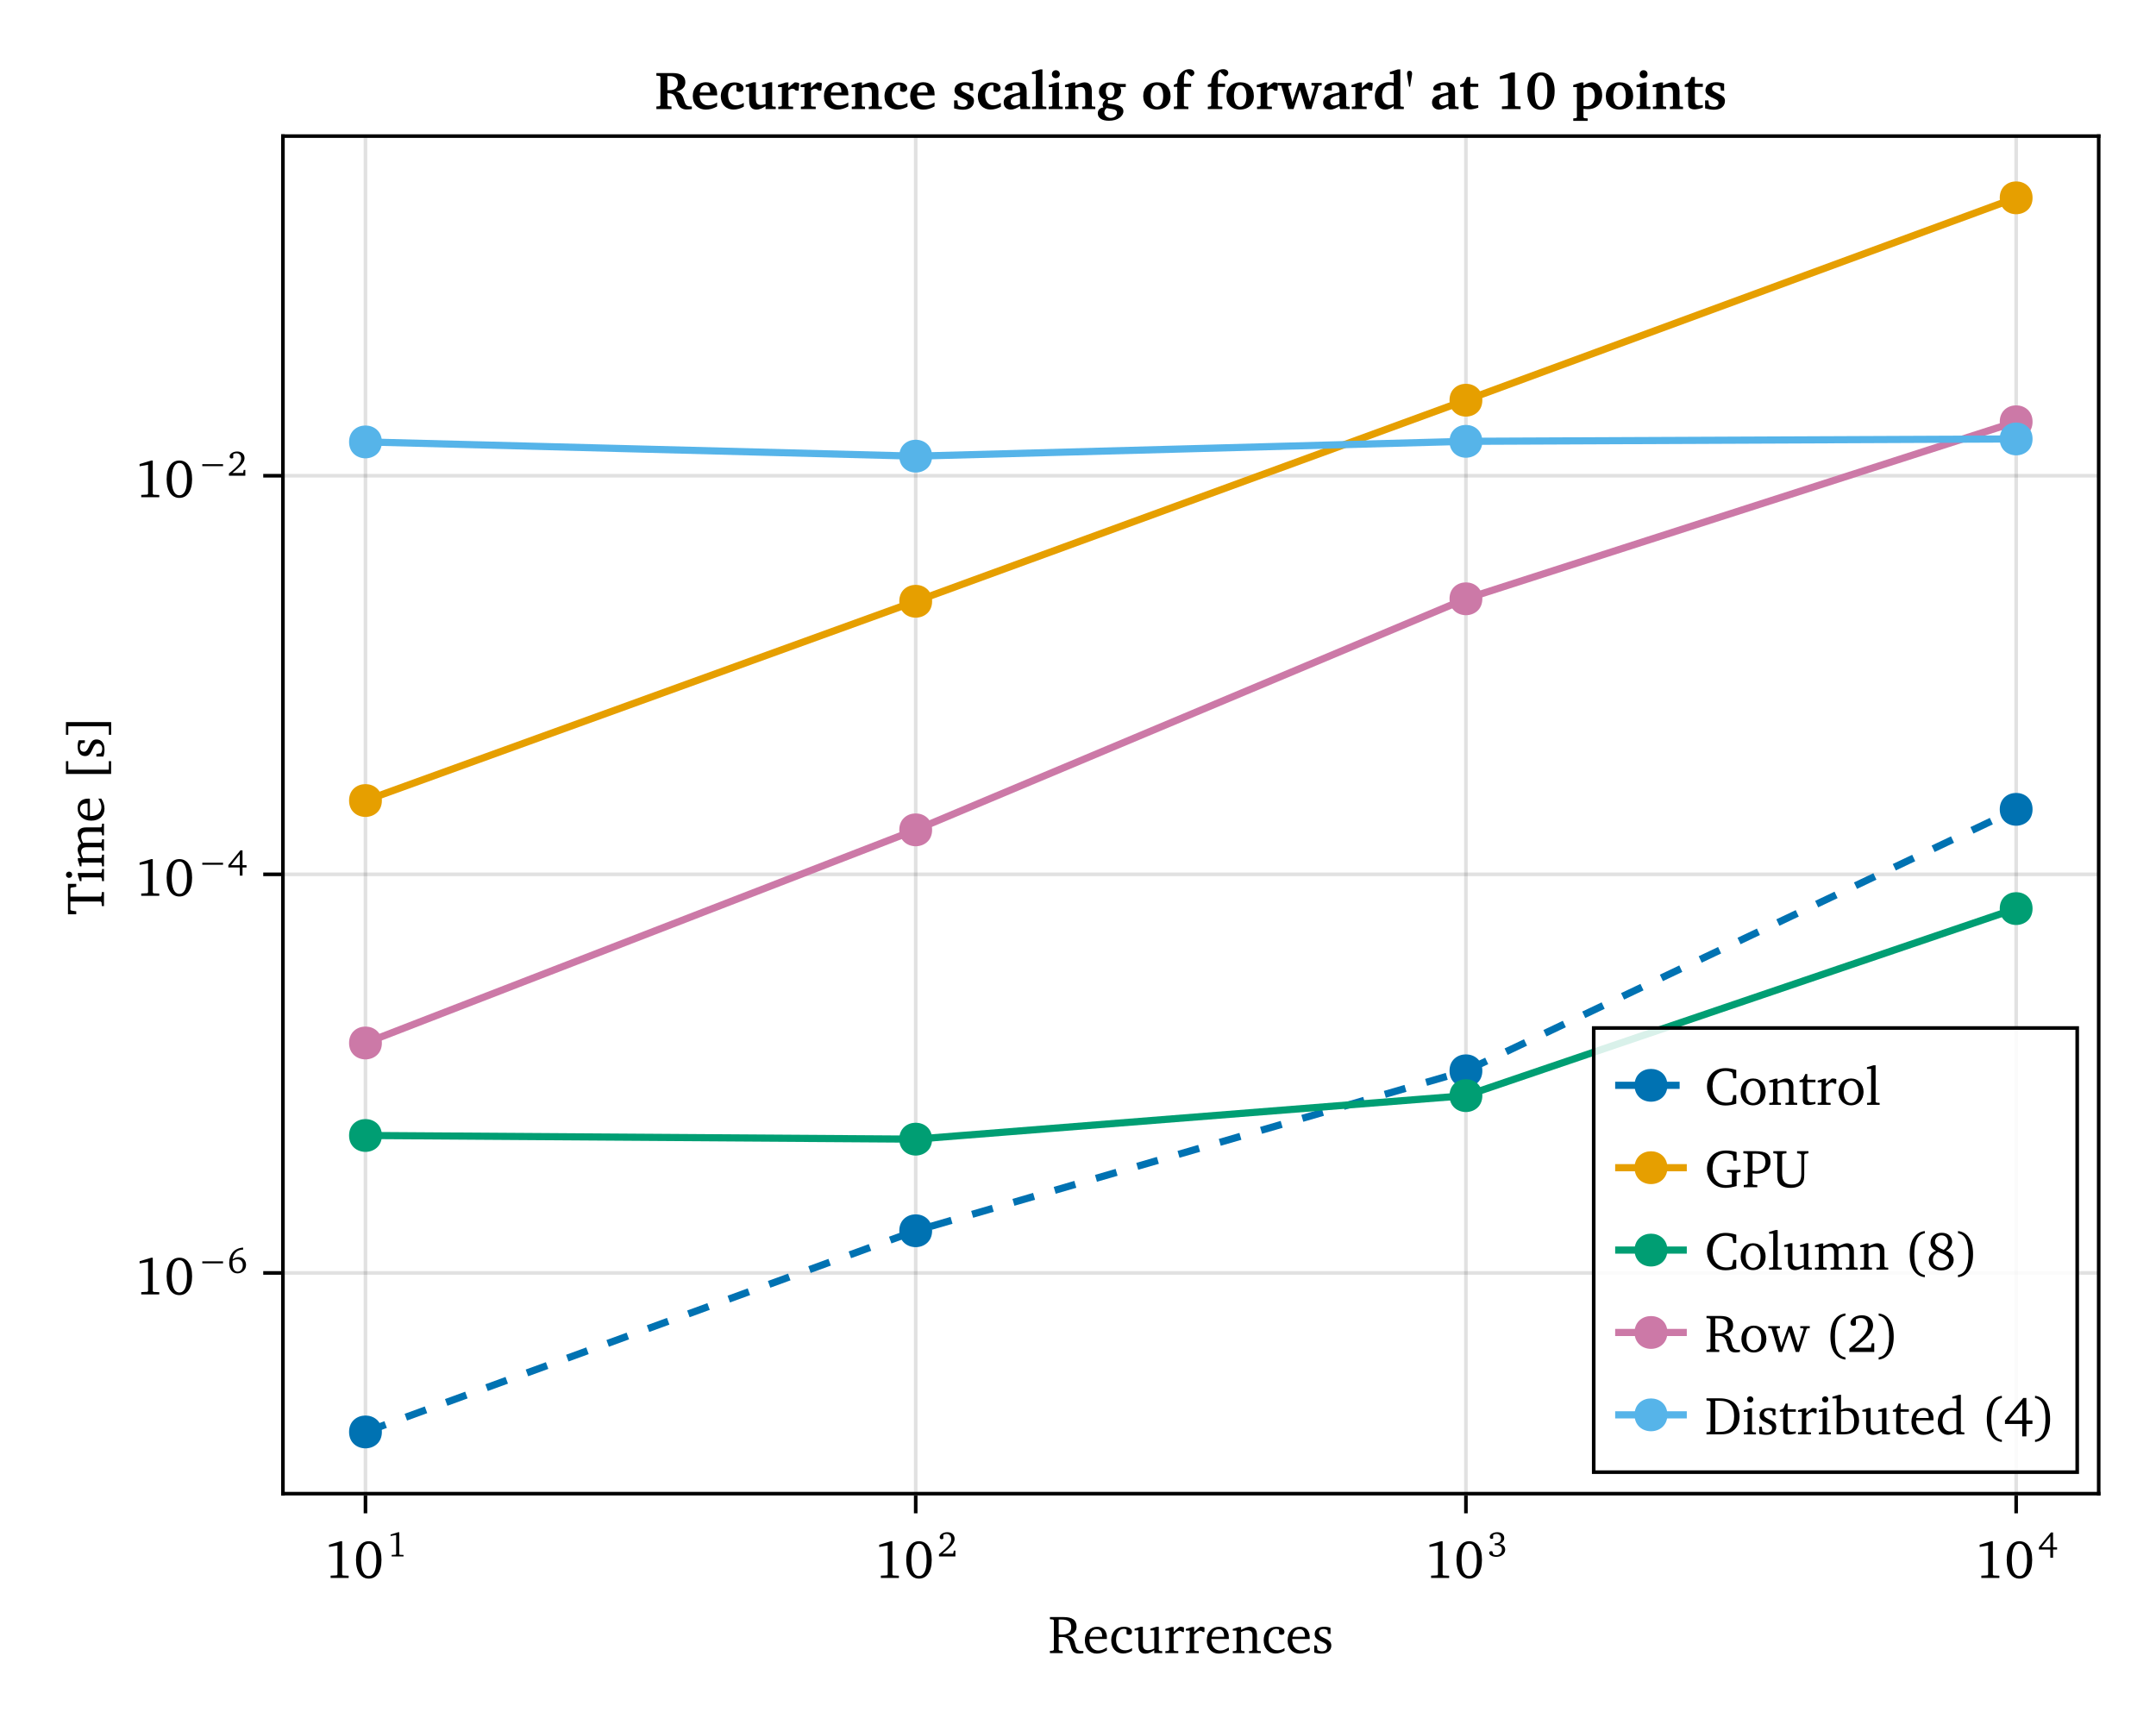 <?xml version="1.0" encoding="UTF-8"?>
<svg xmlns="http://www.w3.org/2000/svg" xmlns:xlink="http://www.w3.org/1999/xlink" width="602" height="480" viewBox="0 0 602 480">
<defs>
<g>
<g id="glyph-0-0-53969172">
<path d="M 0.5 -10.062 L 0.5 -9.469 L 1.344 -9.375 L 1.609 -9.172 L 1.609 -0.906 L 1.344 -0.688 L 0.5 -0.609 L 0.5 0 L 4.062 0 L 4.062 -0.609 L 3.203 -0.688 L 2.953 -0.906 L 2.953 -4.469 C 3.219 -4.484 3.484 -4.5 3.703 -4.5 C 5.062 -4.5 5.656 -4.109 6.062 -2.875 C 6.375 -1.922 6.438 -0.938 7.156 -0.312 C 7.5 -0.016 8 0.125 8.672 0.125 C 9.016 0.125 9.391 0.078 9.844 -0.016 L 9.844 -0.578 C 9.797 -0.578 9.75 -0.578 9.703 -0.578 C 8.562 -0.578 8.078 -0.766 7.75 -1.656 C 7.484 -2.359 7.469 -3.188 7.047 -3.875 C 6.75 -4.359 6.234 -4.688 5.5 -4.875 C 7.125 -5.234 7.938 -6.078 7.938 -7.359 C 7.938 -9.203 6.75 -10.062 4.312 -10.062 Z M 2.953 -9.375 L 3.672 -9.375 C 5.531 -9.375 6.438 -8.812 6.438 -7.25 C 6.438 -5.766 5.578 -5.172 3.781 -5.172 C 3.688 -5.172 3.422 -5.172 2.953 -5.188 Z M 2.953 -9.375 "/>
</g>
<g id="glyph-0-1-53969172">
<path d="M 6.719 -1.594 C 5.859 -1.016 5.109 -0.719 4.359 -0.719 C 2.844 -0.719 1.844 -1.859 1.844 -3.781 C 1.844 -3.828 1.844 -3.891 1.844 -3.938 L 6.703 -3.938 C 6.719 -4.109 6.719 -4.266 6.719 -4.406 C 6.719 -6.25 5.656 -7.359 4.016 -7.359 C 2.016 -7.359 0.562 -5.812 0.562 -3.562 C 0.562 -1.344 1.922 0.141 3.906 0.141 C 4.844 0.141 5.812 -0.172 6.719 -0.766 Z M 5.391 -4.578 L 1.922 -4.578 C 2.016 -5.844 2.859 -6.688 3.828 -6.688 C 4.828 -6.688 5.391 -6.031 5.391 -4.812 C 5.391 -4.734 5.391 -4.656 5.391 -4.578 Z M 5.391 -4.578 "/>
</g>
<g id="glyph-0-2-53969172">
<path d="M 6.375 -0.625 L 6.375 -1.406 C 5.75 -0.984 5.125 -0.781 4.469 -0.781 C 2.906 -0.781 1.922 -1.875 1.922 -3.719 C 1.922 -5.609 2.828 -6.766 4.125 -6.766 C 4.375 -6.766 4.625 -6.688 4.844 -6.562 L 4.844 -5.328 C 5.062 -5.172 5.297 -5.094 5.516 -5.094 C 6.031 -5.094 6.359 -5.422 6.359 -5.891 C 6.359 -6.766 5.547 -7.359 4.109 -7.359 C 2.016 -7.359 0.562 -5.844 0.562 -3.609 C 0.562 -1.391 1.891 0.109 3.938 0.109 C 4.734 0.109 5.547 -0.156 6.375 -0.625 Z M 6.375 -0.625 "/>
</g>
<g id="glyph-0-3-53969172">
<path d="M 2.125 -7.359 L 0.391 -6.812 L 0.391 -6.344 L 1.453 -6.344 L 1.453 -2.141 C 1.453 -0.641 2.172 0.156 3.469 0.156 C 4.203 0.156 5 -0.188 5.891 -0.844 L 5.891 0 L 8.109 0 L 8.109 -0.547 L 7.406 -0.609 L 7.141 -0.859 L 7.141 -7.359 L 6.562 -7.359 L 4.828 -6.812 L 4.828 -6.344 L 5.891 -6.344 L 5.891 -1.266 C 5.281 -0.953 4.703 -0.812 4.156 -0.812 C 3.156 -0.812 2.703 -1.312 2.703 -2.406 L 2.703 -7.359 Z M 2.125 -7.359 "/>
</g>
<g id="glyph-0-4-53969172">
<path d="M 0.453 0 L 4.062 0 L 4.062 -0.547 L 3.016 -0.609 L 2.766 -0.859 L 2.766 -5.141 C 3.375 -5.859 3.906 -6.234 4.391 -6.234 C 4.703 -6.234 4.969 -6.125 5.156 -5.875 L 5.641 -5.875 L 5.641 -7.172 C 5.328 -7.312 5.047 -7.359 4.734 -7.359 C 4.625 -7.359 4.484 -7.359 4.359 -7.328 C 3.828 -6.906 3.281 -6.422 2.766 -5.875 L 2.766 -7.297 L 2.188 -7.297 L 0.453 -6.75 L 0.453 -6.281 L 1.516 -6.281 L 1.516 -0.859 L 1.25 -0.609 L 0.453 -0.547 Z M 0.453 0 "/>
</g>
<g id="glyph-0-5-53969172">
<path d="M 0.453 0 L 3.734 0 L 3.734 -0.547 L 3.016 -0.609 L 2.766 -0.859 L 2.766 -5.875 C 3.406 -6.203 3.953 -6.375 4.438 -6.375 C 5.547 -6.375 5.953 -5.922 5.953 -4.828 L 5.953 -0.859 L 5.703 -0.609 L 4.984 -0.547 L 4.984 0 L 8.266 0 L 8.266 -0.547 L 7.453 -0.609 L 7.203 -0.859 L 7.203 -5.078 C 7.203 -6.578 6.484 -7.359 5.172 -7.359 C 4.531 -7.359 3.766 -7.016 2.766 -6.469 L 2.766 -7.297 L 2.188 -7.297 L 0.453 -6.75 L 0.453 -6.281 L 1.516 -6.281 L 1.516 -0.859 L 1.266 -0.609 L 0.453 -0.547 Z M 0.453 0 "/>
</g>
<g id="glyph-0-6-53969172">
<path d="M 5.156 -7.031 C 4.656 -7.266 4.062 -7.359 3.406 -7.359 C 1.688 -7.359 0.75 -6.578 0.75 -5.266 C 0.75 -4.266 1.406 -3.781 2.688 -3.203 C 3.672 -2.766 4.219 -2.484 4.219 -1.703 C 4.219 -1 3.672 -0.5 2.812 -0.5 C 2.375 -0.5 1.953 -0.609 1.531 -0.859 L 1.344 -2.125 L 0.625 -2.125 L 0.625 -0.188 C 1.156 0.016 1.812 0.141 2.578 0.141 C 4.344 0.141 5.391 -0.719 5.391 -2.109 C 5.391 -2.672 5.172 -3.125 4.812 -3.406 C 4.312 -3.812 3.75 -4.016 3.219 -4.281 C 2.391 -4.688 1.953 -5 1.953 -5.641 C 1.953 -6.312 2.406 -6.719 3.188 -6.719 C 3.562 -6.719 3.922 -6.609 4.312 -6.406 L 4.422 -5.344 L 5.156 -5.344 Z M 5.156 -7.031 "/>
</g>
<g id="glyph-0-7-53969172">
<path d="M 4.672 -10.25 L 1.406 -9.266 L 1.406 -8.641 L 3.766 -9.062 L 3.766 -0.984 L 3.578 -0.734 L 1.859 -0.641 L 1.859 0 L 6.891 0 L 6.891 -0.625 L 5.266 -0.703 L 5.078 -0.938 L 5.078 -10.25 Z M 4.672 -10.25 "/>
</g>
<g id="glyph-0-8-53969172">
<path d="M 4.172 -10.25 C 2.031 -10.25 0.609 -8.359 0.609 -5.047 C 0.609 -1.719 2.031 0.188 4.172 0.188 C 6.312 0.188 7.719 -1.719 7.719 -5.047 C 7.719 -8.359 6.312 -10.25 4.172 -10.25 Z M 4.172 -9.547 C 5.547 -9.547 6.297 -8.016 6.297 -5.047 C 6.297 -2.062 5.547 -0.547 4.172 -0.547 C 2.797 -0.547 2.031 -2.062 2.031 -5.031 C 2.031 -8.016 2.797 -9.547 4.172 -9.547 Z M 4.172 -9.547 "/>
</g>
<g id="glyph-0-9-53969172">
<path d="M 8.812 -0.344 L 8.812 -2.719 L 7.984 -2.719 L 7.656 -1.047 L 7.406 -0.812 C 6.953 -0.672 6.531 -0.609 6.109 -0.609 C 3.672 -0.609 2.188 -2.297 2.188 -5.141 C 2.188 -7.828 3.641 -9.453 5.875 -9.453 C 6.469 -9.453 7 -9.312 7.562 -9.062 L 7.75 -8.797 L 7.984 -7.422 L 8.812 -7.422 L 8.812 -9.734 C 7.719 -10.078 6.734 -10.25 5.844 -10.25 C 2.734 -10.25 0.641 -8.156 0.641 -5.047 C 0.641 -3.078 1.641 -1.328 3.234 -0.422 C 3.938 -0.031 4.797 0.188 5.797 0.188 C 6.797 0.188 7.828 0 8.812 -0.344 Z M 8.812 -0.344 "/>
</g>
<g id="glyph-0-10-53969172">
<path d="M 4.031 -7.359 C 2.016 -7.359 0.562 -5.844 0.562 -3.609 C 0.562 -1.391 2.031 0.141 4.031 0.141 C 6.047 0.141 7.531 -1.391 7.531 -3.609 C 7.531 -5.828 6.062 -7.359 4.031 -7.359 Z M 4.031 -6.719 C 5.25 -6.719 6.125 -5.547 6.125 -3.609 C 6.125 -1.672 5.25 -0.516 4.031 -0.516 C 2.828 -0.516 1.969 -1.688 1.969 -3.609 C 1.969 -5.562 2.812 -6.719 4.031 -6.719 Z M 4.031 -6.719 "/>
</g>
<g id="glyph-0-11-53969172">
<path d="M 0.422 0 L 3.938 0 L 3.938 -0.547 L 3.078 -0.609 L 2.812 -0.859 L 2.812 -11.047 L 2.234 -11.047 L 0.406 -10.5 L 0.406 -10.031 L 1.562 -10.031 L 1.562 -0.859 L 1.312 -0.609 L 0.422 -0.547 Z M 0.422 0 "/>
</g>
<g id="glyph-0-12-53969172">
<path d="M 6.25 -4.828 L 6.25 -4.219 L 7.312 -4.141 L 7.578 -3.938 L 7.578 -0.812 C 6.984 -0.672 6.484 -0.609 6.047 -0.609 C 3.688 -0.609 2.188 -2.312 2.188 -5.141 C 2.188 -7.844 3.625 -9.453 5.922 -9.453 C 6.531 -9.453 7.078 -9.312 7.641 -9.062 L 7.844 -8.797 L 8.062 -7.422 L 8.906 -7.422 L 8.906 -9.812 C 7.922 -10.094 6.938 -10.25 6.031 -10.25 C 2.719 -10.25 0.641 -8.203 0.641 -5.047 C 0.641 -3.078 1.625 -1.328 3.234 -0.422 C 3.938 -0.031 4.812 0.188 5.812 0.188 C 6.703 0.188 7.734 0 8.922 -0.344 L 8.922 -3.938 L 9.188 -4.141 L 10 -4.219 L 10 -4.828 Z M 6.25 -4.828 "/>
</g>
<g id="glyph-0-13-53969172">
<path d="M 0.5 0 L 4.281 0 L 4.281 -0.609 L 3.203 -0.688 L 2.953 -0.906 L 2.953 -3.859 C 3.422 -3.812 3.797 -3.781 4.078 -3.781 C 6.5 -3.781 7.969 -5.078 7.969 -7 C 7.969 -9.281 6.672 -10.062 3.797 -10.062 L 0.375 -10.062 L 0.375 -9.469 L 1.344 -9.375 L 1.609 -9.172 L 1.609 -0.906 L 1.344 -0.688 L 0.5 -0.609 Z M 2.953 -4.578 L 2.953 -9.344 C 3.219 -9.375 3.5 -9.375 3.734 -9.375 C 5.656 -9.375 6.562 -8.641 6.562 -7.031 C 6.562 -5.391 5.656 -4.5 3.938 -4.5 C 3.719 -4.5 3.391 -4.531 2.953 -4.578 Z M 2.953 -4.578 "/>
</g>
<g id="glyph-0-14-53969172">
<path d="M 0.375 -10.062 L 0.375 -9.469 L 1.234 -9.375 L 1.484 -9.172 L 1.484 -3.594 C 1.484 -2.484 1.562 -1.672 2.141 -0.953 C 2.719 -0.266 3.828 0.188 5.25 0.188 C 6.672 0.188 7.781 -0.266 8.359 -0.953 C 8.938 -1.672 9.016 -2.5 9.016 -3.594 L 9.016 -9.062 L 9.281 -9.328 L 10.188 -9.469 L 10.188 -10.062 L 7.016 -10.062 L 7.016 -9.469 L 7.922 -9.328 L 8.203 -9.062 L 8.203 -3.734 C 8.203 -1.688 7.422 -0.75 5.531 -0.75 C 3.609 -0.75 2.844 -1.688 2.844 -3.734 L 2.844 -9.172 L 3.125 -9.375 L 4.047 -9.469 L 4.047 -10.062 Z M 0.375 -10.062 "/>
</g>
<g id="glyph-0-15-53969172">
<path d="M -0.031 -7.219 L -0.031 -6.656 L 0.891 -6.562 L 2.875 0 L 3.812 0 L 5.828 -5.688 L 7.656 0 L 8.578 0 L 10.719 -6.547 L 11.562 -6.656 L 11.562 -7.219 L 8.906 -7.219 L 8.906 -6.656 L 9.719 -6.594 L 9.844 -6.359 L 8.312 -1.484 L 6.547 -7.219 L 5.625 -7.219 L 3.609 -1.484 L 2.25 -6.359 L 2.438 -6.594 L 3.219 -6.656 L 3.219 -7.219 Z M -0.031 -7.219 "/>
</g>
<g id="glyph-0-16-53969172">
<path d="M 5.797 -10.766 C 3.125 -10.438 1.594 -8.172 1.594 -4.281 C 1.594 -0.438 3.188 1.828 5.797 2.125 L 5.797 1.5 C 3.781 1.156 2.859 -0.734 2.859 -4.266 C 2.859 -7.859 3.734 -9.781 5.797 -10.141 Z M 5.797 -10.766 "/>
</g>
<g id="glyph-0-17-53969172">
<path d="M 2.109 -1.188 C 5.438 -3.828 7.25 -5.516 7.25 -7.406 C 7.25 -9.109 6.062 -10.25 4.125 -10.25 C 2.266 -10.25 0.938 -9.188 0.938 -8.125 C 0.938 -7.625 1.266 -7.297 1.781 -7.297 C 2.031 -7.297 2.25 -7.359 2.453 -7.516 L 2.453 -9.125 C 2.906 -9.375 3.344 -9.484 3.797 -9.484 C 5.047 -9.484 5.797 -8.641 5.797 -7.219 C 5.797 -5.25 3.922 -3.609 0.625 -0.938 L 0.625 0 L 7.578 0 L 7.578 -2.453 L 6.906 -2.453 L 6.625 -1.188 Z M 2.109 -1.188 "/>
</g>
<g id="glyph-0-18-53969172">
<path d="M 0.469 -10.766 L 0.469 -10.141 C 2.516 -9.781 3.391 -7.859 3.391 -4.266 C 3.391 -0.734 2.469 1.156 0.469 1.5 L 0.469 2.125 C 3.078 1.828 4.672 -0.438 4.672 -4.281 C 4.672 -8.172 3.141 -10.438 0.469 -10.766 Z M 0.469 -10.766 "/>
</g>
<g id="glyph-0-19-53969172">
<path d="M 4.203 -10.062 L 0.5 -10.062 L 0.5 -9.469 L 1.344 -9.375 L 1.609 -9.172 L 1.609 -0.906 L 1.344 -0.688 L 0.5 -0.609 L 0.5 0 L 4.203 0 C 5.703 0 6.844 -0.172 7.859 -0.938 C 9.094 -1.859 9.734 -3.25 9.734 -5.047 C 9.734 -8.188 7.75 -10.062 4.203 -10.062 Z M 2.953 -9.375 L 4.141 -9.375 C 6.891 -9.375 8.219 -7.969 8.219 -5.047 C 8.219 -2.125 6.891 -0.688 4.141 -0.688 L 2.953 -0.688 Z M 2.953 -9.375 "/>
</g>
<g id="glyph-0-20-53969172">
<path d="M 2.312 -10.625 C 1.828 -10.625 1.438 -10.25 1.438 -9.75 C 1.438 -9.266 1.828 -8.891 2.312 -8.891 C 2.797 -8.891 3.188 -9.266 3.188 -9.75 C 3.188 -10.234 2.797 -10.625 2.312 -10.625 Z M 2.25 -7.297 L 0.531 -6.75 L 0.531 -6.281 L 1.578 -6.281 L 1.578 -0.859 L 1.312 -0.609 L 0.531 -0.547 L 0.531 0 L 3.906 0 L 3.906 -0.547 L 3.094 -0.609 L 2.812 -0.859 L 2.812 -7.297 Z M 2.25 -7.297 "/>
</g>
<g id="glyph-0-21-53969172">
<path d="M 1.312 -6.312 L 1.312 -1.469 C 1.312 -0.406 1.641 0.047 2.875 0.047 C 3.469 0.047 4.141 -0.062 4.844 -0.281 L 4.844 -0.844 C 4.5 -0.766 4.156 -0.719 3.812 -0.719 C 2.766 -0.719 2.562 -1.219 2.562 -2.359 L 2.562 -6.312 L 4.844 -6.312 L 4.844 -7.016 L 2.562 -7.016 L 2.562 -8.609 L 2.016 -8.609 L 1.359 -7.219 L 0.375 -6.781 L 0.375 -6.312 Z M 1.312 -6.312 "/>
</g>
<g id="glyph-0-22-53969172">
<path d="M 1.969 -11.047 L 0.125 -10.5 L 0.125 -10.031 L 1.297 -10.031 L 1.297 0 L 3.203 0 C 6.078 0 7.562 -1.359 7.562 -3.938 C 7.562 -5.984 6.359 -7.359 4.594 -7.359 C 3.938 -7.359 3.25 -7.188 2.531 -6.844 L 2.531 -11.047 Z M 2.531 -0.688 L 2.531 -6.328 C 3.031 -6.484 3.484 -6.562 3.859 -6.562 C 5.359 -6.562 6.203 -5.531 6.203 -3.656 C 6.203 -1.594 5.312 -0.672 3.359 -0.672 C 3.281 -0.672 3 -0.672 2.531 -0.688 Z M 2.531 -0.688 "/>
</g>
<g id="glyph-0-23-53969172">
<path d="M 5.75 -10.031 L 5.75 -7.219 C 5.281 -7.312 4.828 -7.375 4.406 -7.375 C 2.125 -7.375 0.547 -5.781 0.547 -3.375 C 0.547 -1.281 1.797 0.141 3.438 0.141 C 4.266 0.141 4.984 -0.172 5.75 -0.781 L 5.75 0 L 7.969 0 L 7.969 -0.547 L 7.25 -0.609 L 6.984 -0.859 L 6.984 -11.047 L 6.422 -11.047 L 4.594 -10.5 L 4.594 -10.031 Z M 5.75 -1.328 C 5.188 -0.984 4.656 -0.812 4.109 -0.812 C 2.766 -0.812 1.859 -1.875 1.859 -3.625 C 1.859 -5.5 2.906 -6.719 4.422 -6.719 C 4.781 -6.719 5.234 -6.625 5.75 -6.484 Z M 5.75 -1.328 "/>
</g>
<g id="glyph-0-24-53969172">
</g>
<g id="glyph-0-25-53969172">
<path d="M 5.516 -10.156 L 0.406 -3.891 L 0.406 -2.906 L 5.234 -2.906 L 5.234 0.562 L 6.391 0.562 L 6.391 -2.906 L 8.078 -2.906 L 8.078 -3.891 L 6.391 -3.891 L 6.391 -10.156 Z M 5.234 -8.516 L 5.234 -3.891 L 1.531 -3.891 Z M 5.234 -8.516 "/>
</g>
<g id="glyph-1-0-53969172">
<path d="M 0.453 0 L 4.062 0 L 4.062 -0.547 L 3.016 -0.609 L 2.766 -0.859 L 2.766 -5.141 C 3.375 -5.859 3.906 -6.234 4.391 -6.234 C 4.703 -6.234 4.969 -6.125 5.156 -5.875 L 5.641 -5.875 L 5.641 -7.172 C 5.328 -7.312 5.047 -7.359 4.734 -7.359 C 4.625 -7.359 4.484 -7.359 4.359 -7.328 C 3.828 -6.906 3.281 -6.422 2.766 -5.875 L 2.766 -7.297 L 2.188 -7.297 L 0.453 -6.75 L 0.453 -6.281 L 1.516 -6.281 L 1.516 -0.859 L 1.25 -0.609 L 0.453 -0.547 Z M 0.453 0 "/>
</g>
<g id="glyph-1-1-53969172">
</g>
<g id="glyph-2-0-53969172">
<path d="M 3.078 -6.766 L 0.938 -6.125 L 0.938 -5.703 L 2.484 -5.984 L 2.484 -0.656 L 2.375 -0.484 L 1.234 -0.422 L 1.234 0 L 4.547 0 L 4.547 -0.422 L 3.484 -0.469 L 3.359 -0.609 L 3.359 -6.766 Z M 3.078 -6.766 "/>
</g>
<g id="glyph-2-1-53969172">
<path d="M 4.391 -7.078 C 1.969 -6.922 0.5 -5.281 0.5 -2.75 C 0.5 -0.953 1.469 0.125 2.797 0.125 C 4.156 0.125 5.203 -0.906 5.203 -2.25 C 5.203 -3.5 4.312 -4.406 3.141 -4.406 C 2.562 -4.406 1.969 -4.203 1.453 -3.797 C 1.766 -5.562 2.781 -6.5 4.359 -6.5 C 4.375 -6.5 4.375 -6.5 4.391 -6.5 Z M 1.438 -3.375 C 1.844 -3.672 2.328 -3.812 2.875 -3.812 C 3.719 -3.812 4.297 -3.188 4.297 -2.156 C 4.297 -1.109 3.703 -0.359 2.875 -0.359 C 1.953 -0.359 1.422 -1.188 1.422 -2.766 C 1.422 -2.953 1.422 -3.156 1.438 -3.375 Z M 1.438 -3.375 "/>
</g>
<g id="glyph-2-2-53969172">
<path d="M 1.391 -0.781 C 3.594 -2.531 4.781 -3.641 4.781 -4.891 C 4.781 -6.016 4 -6.766 2.719 -6.766 C 1.5 -6.766 0.625 -6.062 0.625 -5.375 C 0.625 -5.031 0.828 -4.812 1.172 -4.812 C 1.344 -4.812 1.484 -4.859 1.625 -4.969 L 1.625 -6.016 C 1.922 -6.188 2.203 -6.266 2.5 -6.266 C 3.328 -6.266 3.828 -5.703 3.828 -4.766 C 3.828 -3.469 2.578 -2.391 0.422 -0.625 L 0.422 0 L 5 0 L 5 -1.625 L 4.562 -1.625 L 4.375 -0.781 Z M 1.391 -0.781 "/>
</g>
<g id="glyph-3-0-53969172">
<path d="M 1.391 -0.781 C 3.594 -2.531 4.781 -3.641 4.781 -4.891 C 4.781 -6.016 4 -6.766 2.719 -6.766 C 1.5 -6.766 0.625 -6.062 0.625 -5.375 C 0.625 -5.031 0.828 -4.812 1.172 -4.812 C 1.344 -4.812 1.484 -4.859 1.625 -4.969 L 1.625 -6.016 C 1.922 -6.188 2.203 -6.266 2.5 -6.266 C 3.328 -6.266 3.828 -5.703 3.828 -4.766 C 3.828 -3.469 2.578 -2.391 0.422 -0.625 L 0.422 0 L 5 0 L 5 -1.625 L 4.562 -1.625 L 4.375 -0.781 Z M 1.391 -0.781 "/>
</g>
<g id="glyph-3-1-53969172">
<path d="M 3.641 -6.703 L 0.266 -2.562 L 0.266 -1.922 L 3.453 -1.922 L 3.453 0.359 L 4.219 0.359 L 4.219 -1.922 L 5.344 -1.922 L 5.344 -2.562 L 4.219 -2.562 L 4.219 -6.703 Z M 3.453 -5.625 L 3.453 -2.562 L 1.016 -2.562 Z M 3.453 -5.625 "/>
</g>
<g id="glyph-4-0-53969172">
<path d="M 3.141 -3.5 C 4.109 -3.781 4.609 -4.344 4.609 -5.109 C 4.609 -6.109 3.859 -6.766 2.672 -6.766 C 1.422 -6.766 0.578 -6.109 0.578 -5.453 C 0.578 -5.125 0.797 -4.906 1.109 -4.906 C 1.266 -4.906 1.391 -4.953 1.516 -5.047 L 1.516 -5.969 C 1.797 -6.172 2.109 -6.266 2.453 -6.266 C 3.219 -6.266 3.719 -5.75 3.719 -4.969 C 3.719 -4.172 3.188 -3.688 2.172 -3.688 C 2.109 -3.688 2.047 -3.703 1.969 -3.703 L 1.969 -3.125 C 2.156 -3.156 2.344 -3.156 2.5 -3.156 C 3.453 -3.156 3.969 -2.703 3.969 -1.922 C 3.969 -1.047 3.312 -0.359 2.406 -0.359 C 2.109 -0.359 1.828 -0.438 1.562 -0.594 L 1.266 -1.438 C 1.156 -1.469 1.047 -1.484 0.953 -1.484 C 0.641 -1.484 0.406 -1.266 0.406 -0.984 C 0.406 -0.469 1.188 0.109 2.375 0.109 C 3.891 0.109 4.875 -0.797 4.875 -1.906 C 4.875 -2.797 4.234 -3.422 3.141 -3.5 Z M 3.141 -3.5 "/>
</g>
<g id="glyph-5-0-53969172">
<path d="M -10.062 -0.234 L -7.75 -0.234 L -7.75 -1.062 L -9.156 -1.281 L -9.375 -1.484 L -9.375 -3.797 L -0.906 -3.797 L -0.688 -3.531 L -0.609 -2.516 L 0 -2.516 L 0 -6.438 L -0.609 -6.438 L -0.688 -5.438 L -0.906 -5.156 L -9.375 -5.156 L -9.375 -7.469 L -9.156 -7.688 L -7.75 -7.891 L -7.75 -8.719 L -10.062 -8.719 Z M -10.062 -0.234 "/>
</g>
<g id="glyph-5-1-53969172">
<path d="M -1.594 -6.719 C -1.016 -5.859 -0.719 -5.109 -0.719 -4.359 C -0.719 -2.844 -1.859 -1.844 -3.781 -1.844 C -3.828 -1.844 -3.891 -1.844 -3.938 -1.844 L -3.938 -6.703 C -4.109 -6.719 -4.266 -6.719 -4.406 -6.719 C -6.25 -6.719 -7.359 -5.656 -7.359 -4.016 C -7.359 -2.016 -5.812 -0.562 -3.562 -0.562 C -1.344 -0.562 0.141 -1.922 0.141 -3.906 C 0.141 -4.844 -0.172 -5.812 -0.766 -6.719 Z M -4.578 -5.391 L -4.578 -1.922 C -5.844 -2.016 -6.688 -2.859 -6.688 -3.828 C -6.688 -4.828 -6.031 -5.391 -4.812 -5.391 C -4.734 -5.391 -4.656 -5.391 -4.578 -5.391 Z M -4.578 -5.391 "/>
</g>
<g id="glyph-5-2-53969172">
<path d="M -10.625 -0.688 L -9.969 -0.688 L -9.969 -3.062 L 1.344 -3.062 L 1.344 -0.688 L 2 -0.688 L 2 -4.234 L -10.625 -4.234 Z M -10.625 -0.688 "/>
</g>
<g id="glyph-6-0-53969172">
<path d="M -10.625 -2.312 C -10.625 -1.828 -10.25 -1.438 -9.75 -1.438 C -9.266 -1.438 -8.891 -1.828 -8.891 -2.312 C -8.891 -2.797 -9.266 -3.188 -9.75 -3.188 C -10.234 -3.188 -10.625 -2.797 -10.625 -2.312 Z M -7.297 -2.25 L -6.75 -0.531 L -6.281 -0.531 L -6.281 -1.578 L -0.859 -1.578 L -0.609 -1.312 L -0.547 -0.531 L 0 -0.531 L 0 -3.906 L -0.547 -3.906 L -0.609 -3.094 L -0.859 -2.812 L -7.297 -2.812 Z M -7.297 -2.25 "/>
</g>
<g id="glyph-6-1-53969172">
<path d="M -10.625 -2.078 L 1.984 -2.078 L 1.984 -5.641 L 1.344 -5.641 L 1.344 -3.266 L -9.969 -3.266 L -9.969 -5.641 L -10.625 -5.641 Z M -10.625 -2.078 "/>
</g>
<g id="glyph-7-0-53969172">
<path d="M -6.359 -6.812 C -7.016 -6.469 -7.359 -5.891 -7.359 -5.156 C -7.359 -4.531 -7.047 -3.75 -6.469 -2.766 L -7.297 -2.766 L -7.297 -2.188 L -6.75 -0.453 L -6.281 -0.453 L -6.281 -1.516 L -0.859 -1.516 L -0.609 -1.266 L -0.547 -0.453 L 0 -0.453 L 0 -3.734 L -0.547 -3.734 L -0.609 -3.016 L -0.859 -2.766 L -5.875 -2.766 C -6.203 -3.422 -6.375 -3.969 -6.375 -4.469 C -6.375 -5.375 -5.875 -5.797 -4.828 -5.797 L -0.859 -5.797 L -0.609 -5.531 L -0.547 -4.812 L 0 -4.812 L 0 -8.016 L -0.547 -8.016 L -0.609 -7.312 L -0.859 -7.031 L -5.875 -7.031 C -6.188 -7.688 -6.375 -8.25 -6.375 -8.734 C -6.375 -9.656 -5.875 -10.078 -4.828 -10.078 L -0.859 -10.078 L -0.609 -9.812 L -0.547 -9.109 L 0 -9.109 L 0 -12.375 L -0.547 -12.375 L -0.609 -11.578 L -0.859 -11.328 L -5.078 -11.328 C -6.562 -11.328 -7.359 -10.578 -7.359 -9.391 C -7.359 -8.797 -7.016 -7.938 -6.359 -6.812 Z M -6.359 -6.812 "/>
</g>
<g id="glyph-8-0-53969172">
</g>
<g id="glyph-9-0-53969172">
<path d="M -7.031 -5.156 C -7.266 -4.656 -7.359 -4.062 -7.359 -3.406 C -7.359 -1.688 -6.578 -0.75 -5.266 -0.75 C -4.266 -0.75 -3.781 -1.406 -3.203 -2.688 C -2.766 -3.672 -2.484 -4.219 -1.703 -4.219 C -1 -4.219 -0.5 -3.672 -0.5 -2.812 C -0.5 -2.375 -0.609 -1.953 -0.859 -1.531 L -2.125 -1.344 L -2.125 -0.625 L -0.188 -0.625 C 0.016 -1.156 0.141 -1.812 0.141 -2.578 C 0.141 -4.344 -0.719 -5.391 -2.109 -5.391 C -2.672 -5.391 -3.125 -5.172 -3.406 -4.812 C -3.812 -4.312 -4.016 -3.75 -4.281 -3.219 C -4.688 -2.391 -5 -1.953 -5.641 -1.953 C -6.312 -1.953 -6.719 -2.406 -6.719 -3.188 C -6.719 -3.562 -6.609 -3.922 -6.406 -4.312 L -5.344 -4.422 L -5.344 -5.156 Z M -7.031 -5.156 "/>
</g>
<g id="glyph-10-0-53969172">
<path d="M 4.672 -10.25 L 1.406 -9.266 L 1.406 -8.641 L 3.766 -9.062 L 3.766 -0.984 L 3.578 -0.734 L 1.859 -0.641 L 1.859 0 L 6.891 0 L 6.891 -0.625 L 5.266 -0.703 L 5.078 -0.938 L 5.078 -10.25 Z M 4.672 -10.25 "/>
</g>
<g id="glyph-11-0-53969172">
<path d="M 1.234 -3.234 L 1.234 -2.672 L 7.031 -2.672 L 7.031 -3.234 Z M 1.234 -3.234 "/>
</g>
<g id="glyph-12-0-53969172">
<path d="M 1.234 -3.234 L 1.234 -2.672 L 7.031 -2.672 L 7.031 -3.234 Z M 1.234 -3.234 "/>
</g>
<g id="glyph-13-0-53969172">
<path d="M 3.641 -6.703 L 0.266 -2.562 L 0.266 -1.922 L 3.453 -1.922 L 3.453 0.359 L 4.219 0.359 L 4.219 -1.922 L 5.344 -1.922 L 5.344 -2.562 L 4.219 -2.562 L 4.219 -6.703 Z M 3.453 -5.625 L 3.453 -2.562 L 1.016 -2.562 Z M 3.453 -5.625 "/>
</g>
<g id="glyph-14-0-53969172">
<path d="M 0.469 -10.062 L 0.469 -9.328 L 1.344 -9.25 L 1.594 -9.047 L 1.594 -1.047 L 1.344 -0.812 L 0.469 -0.734 L 0.469 0 L 4.688 0 L 4.688 -0.734 L 3.781 -0.812 L 3.547 -1.047 L 3.547 -4.422 C 3.625 -4.422 3.719 -4.422 3.797 -4.422 C 5.312 -4.422 5.703 -3.781 6.172 -2.359 C 6.406 -1.641 6.547 -0.953 7.312 -0.359 C 7.688 -0.078 8.234 0.109 8.875 0.109 C 9.344 0.109 9.859 0.062 10.375 -0.016 L 10.375 -0.734 C 10.312 -0.734 10.25 -0.734 10.188 -0.734 C 9.188 -0.734 8.734 -0.953 8.422 -1.781 C 8.125 -2.531 8.016 -3.344 7.547 -4 C 7.203 -4.484 6.688 -4.766 5.969 -4.938 C 7.672 -5.25 8.547 -6.125 8.547 -7.5 C 8.547 -9.172 7.344 -10.062 5.031 -10.062 Z M 3.547 -9.203 L 4.234 -9.203 C 5.688 -9.203 6.453 -8.516 6.453 -7.297 C 6.453 -5.906 5.688 -5.281 4.078 -5.281 C 3.922 -5.281 3.734 -5.281 3.547 -5.297 Z M 3.547 -9.203 "/>
</g>
<g id="glyph-14-1-53969172">
<path d="M 6.953 -0.672 L 6.953 -1.734 C 6.219 -1.297 5.516 -1.062 4.875 -1.062 C 3.484 -1.062 2.562 -2.125 2.562 -3.938 C 2.562 -5.641 3.484 -6.719 4.531 -6.719 C 4.641 -6.719 4.75 -6.703 4.906 -6.672 L 4.906 -5.078 C 5.172 -4.891 5.453 -4.797 5.797 -4.797 C 6.438 -4.797 6.875 -5.234 6.875 -5.812 C 6.875 -6.734 5.938 -7.453 4.391 -7.453 C 2.141 -7.453 0.531 -5.844 0.531 -3.562 C 0.531 -1.391 1.953 0.125 4.125 0.125 C 5.078 0.125 6 -0.156 6.953 -0.672 Z M 6.953 -0.672 "/>
</g>
<g id="glyph-14-2-53969172">
<path d="M 2.453 -7.484 L 0.344 -6.766 L 0.344 -6.188 L 1.312 -6.188 L 1.312 -2.438 C 1.312 -0.703 1.984 0.141 3.375 0.141 C 4.172 0.141 4.953 -0.203 5.891 -0.828 L 5.891 0 L 8.734 0 L 8.734 -0.672 L 7.953 -0.734 L 7.734 -0.953 L 7.734 -7.484 L 7.047 -7.484 L 4.922 -6.766 L 4.922 -6.188 L 5.891 -6.188 L 5.891 -1.391 C 5.406 -1.25 4.984 -1.156 4.609 -1.156 C 3.562 -1.156 3.188 -1.672 3.188 -2.828 L 3.188 -7.484 Z M 2.453 -7.484 "/>
</g>
<g id="glyph-15-0-53969172">
<path d="M 7.359 -1.859 C 6.5 -1.312 5.688 -1.031 4.891 -1.031 C 3.406 -1.031 2.469 -2.062 2.469 -3.781 C 2.469 -3.797 2.469 -3.812 2.469 -3.828 L 7.375 -3.828 C 7.375 -3.922 7.375 -4.016 7.375 -4.109 C 7.375 -6.266 6.219 -7.5 4.266 -7.5 C 2.094 -7.5 0.562 -5.922 0.562 -3.625 C 0.562 -1.359 2.031 0.141 4.266 0.141 C 5.312 0.141 6.359 -0.172 7.359 -0.75 Z M 5.422 -4.625 L 2.547 -4.625 C 2.594 -5.922 3.203 -6.672 4.109 -6.672 C 4.938 -6.672 5.422 -6.031 5.422 -4.781 C 5.422 -4.719 5.422 -4.688 5.422 -4.625 Z M 5.422 -4.625 "/>
</g>
<g id="glyph-15-1-53969172">
<path d="M 0.438 0 L 4.578 0 L 4.578 -0.672 L 3.516 -0.734 L 3.281 -0.953 L 3.281 -5.266 C 3.75 -5.547 4.109 -5.688 4.344 -5.688 C 4.781 -5.688 5.094 -5.516 5.328 -5.141 L 6.109 -5.141 L 6.297 -7.219 C 5.969 -7.375 5.641 -7.469 5.312 -7.469 C 5.203 -7.469 5.078 -7.453 4.984 -7.438 C 4.359 -7 3.766 -6.5 3.219 -5.906 L 3.281 -7.438 L 2.562 -7.438 L 0.359 -6.734 L 0.359 -6.141 L 1.438 -6.141 L 1.438 -0.953 L 1.234 -0.734 L 0.438 -0.672 Z M 0.438 0 "/>
</g>
<g id="glyph-15-2-53969172">
<path d="M 0.469 0 L 4.172 0 L 4.172 -0.672 L 3.516 -0.734 L 3.297 -0.953 L 3.297 -5.906 C 3.875 -6.078 4.344 -6.172 4.719 -6.172 C 5.672 -6.172 6.078 -5.656 6.078 -4.547 L 6.078 -0.953 L 5.859 -0.734 L 5.219 -0.672 L 5.219 0 L 8.891 0 L 8.891 -0.672 L 8.094 -0.734 L 7.906 -0.953 L 7.906 -4.984 C 7.906 -6.641 7.25 -7.469 5.859 -7.469 C 5.203 -7.469 4.359 -7.141 3.297 -6.562 L 3.297 -7.438 L 2.578 -7.438 L 0.422 -6.734 L 0.422 -6.141 L 1.438 -6.141 L 1.438 -0.953 L 1.234 -0.734 L 0.469 -0.672 Z M 0.469 0 "/>
</g>
<g id="glyph-15-3-53969172">
<path d="M 6.953 -0.672 L 6.953 -1.734 C 6.219 -1.297 5.516 -1.062 4.875 -1.062 C 3.484 -1.062 2.562 -2.125 2.562 -3.938 C 2.562 -5.641 3.484 -6.719 4.531 -6.719 C 4.641 -6.719 4.75 -6.703 4.906 -6.672 L 4.906 -5.078 C 5.172 -4.891 5.453 -4.797 5.797 -4.797 C 6.438 -4.797 6.875 -5.234 6.875 -5.812 C 6.875 -6.734 5.938 -7.453 4.391 -7.453 C 2.141 -7.453 0.531 -5.844 0.531 -3.562 C 0.531 -1.391 1.953 0.125 4.125 0.125 C 5.078 0.125 6 -0.156 6.953 -0.672 Z M 6.953 -0.672 "/>
</g>
<g id="glyph-15-4-53969172">
</g>
<g id="glyph-15-5-53969172">
<path d="M 5.922 -7.125 C 5.156 -7.375 4.406 -7.5 3.656 -7.5 C 1.812 -7.5 0.719 -6.562 0.719 -5.266 C 0.719 -4.359 1.297 -3.844 2.406 -3.281 C 3.562 -2.703 4.375 -2.547 4.375 -1.734 C 4.375 -1.078 3.922 -0.656 3.109 -0.656 C 2.656 -0.656 2.234 -0.766 1.844 -0.969 L 1.688 -1.141 L 1.531 -2.438 L 0.609 -2.438 L 0.609 -0.203 C 1.547 0.047 2.375 0.172 3.094 0.172 C 5.031 0.172 6.156 -0.797 6.156 -2.312 C 6.156 -3.391 5.297 -3.797 3.953 -4.438 C 3.078 -4.875 2.562 -5.125 2.562 -5.766 C 2.562 -6.312 2.969 -6.656 3.703 -6.656 C 4.047 -6.656 4.375 -6.562 4.688 -6.422 L 4.875 -6.25 L 5.031 -5.125 L 5.922 -5.125 Z M 5.922 -7.125 "/>
</g>
<g id="glyph-15-6-53969172">
<path d="M 5.141 -0.859 L 5.344 0 L 8.016 0 L 8.016 -0.656 L 7.219 -0.734 L 7.016 -0.938 L 7.016 -4.828 C 7.016 -6.75 6.312 -7.484 4.219 -7.484 C 2.234 -7.484 0.938 -6.594 0.938 -5.75 C 0.938 -5.344 1.188 -5.188 1.641 -5.188 L 3.016 -5.188 L 3.016 -6.594 C 3.281 -6.656 3.516 -6.688 3.734 -6.688 C 4.719 -6.688 5.156 -6.203 5.156 -5.125 L 5.156 -4.688 C 2.031 -3.969 0.594 -3.547 0.594 -1.812 C 0.594 -0.672 1.406 0.141 2.562 0.141 C 3.375 0.141 4.188 -0.203 5.141 -0.859 Z M 5.141 -1.469 C 4.562 -1.172 4.078 -1.016 3.688 -1.016 C 3 -1.016 2.578 -1.453 2.578 -2.141 C 2.578 -3.141 3.375 -3.531 5.141 -3.922 Z M 5.141 -1.469 "/>
</g>
<g id="glyph-15-7-53969172">
<path d="M 0.344 0 L 4.359 0 L 4.359 -0.656 L 3.5 -0.75 L 3.266 -0.984 L 3.266 -11.078 L 2.609 -11.078 L 0.344 -10.359 L 0.344 -9.781 L 1.422 -9.781 L 1.422 -0.953 L 1.219 -0.75 L 0.344 -0.656 Z M 0.344 0 "/>
</g>
<g id="glyph-15-8-53969172">
<path d="M 2.438 -10.859 C 1.812 -10.859 1.344 -10.375 1.344 -9.734 C 1.344 -9.078 1.844 -8.625 2.438 -8.625 C 3.078 -8.625 3.562 -9.094 3.562 -9.766 C 3.562 -10.375 3.109 -10.859 2.438 -10.859 Z M 2.594 -7.438 L 0.484 -6.734 L 0.484 -6.141 L 1.469 -6.141 L 1.469 -0.953 L 1.266 -0.734 L 0.453 -0.672 L 0.453 0 L 4.375 0 L 4.375 -0.672 L 3.547 -0.734 L 3.312 -0.953 L 3.312 -7.438 Z M 2.594 -7.438 "/>
</g>
<g id="glyph-15-9-53969172">
<path d="M 6.109 -7.016 C 5.375 -7.312 4.688 -7.453 4.031 -7.453 C 2.047 -7.453 0.828 -6.406 0.828 -4.875 C 0.828 -3.797 1.469 -2.969 2.688 -2.625 C 2.125 -2.125 1.859 -1.688 1.859 -1.203 C 1.859 -0.984 1.922 -0.734 2.062 -0.453 C 1.094 -0.359 0.516 0.266 0.516 1.203 C 0.516 2.438 1.641 3.25 3.609 3.25 C 6.031 3.25 7.656 2.016 7.656 0.594 C 7.656 -0.672 6.547 -1.125 4.359 -1.438 L 3.344 -1.578 C 3.312 -1.719 3.297 -1.859 3.297 -1.984 C 3.297 -2.156 3.344 -2.344 3.422 -2.531 C 3.562 -2.516 3.719 -2.516 3.859 -2.516 C 5.828 -2.516 7.031 -3.562 7.031 -5.016 C 7.031 -5.406 6.938 -5.781 6.703 -6.172 L 8.328 -6.172 L 8.328 -7.016 Z M 4 -6.75 C 4.672 -6.75 5.188 -6.109 5.188 -5.031 C 5.188 -3.891 4.688 -3.188 3.969 -3.188 C 3.25 -3.188 2.75 -3.875 2.75 -5.016 C 2.75 -6.109 3.25 -6.75 4 -6.75 Z M 2.969 -0.281 L 4.25 -0.078 C 5.312 0.109 5.859 0.312 5.859 1.047 C 5.859 1.812 5.156 2.453 4.078 2.453 C 3.078 2.453 2.344 1.766 2.344 0.953 C 2.344 0.484 2.547 0.062 2.969 -0.281 Z M 2.969 -0.281 "/>
</g>
<g id="glyph-15-10-53969172">
<path d="M 4.438 -7.484 C 2.078 -7.484 0.562 -5.953 0.562 -3.641 C 0.562 -1.375 2.062 0.125 4.312 0.125 C 6.688 0.125 8.203 -1.391 8.203 -3.609 C 8.203 -6 6.734 -7.484 4.438 -7.484 Z M 4.375 -6.688 C 5.438 -6.688 6.141 -5.625 6.141 -3.656 C 6.141 -1.703 5.469 -0.672 4.359 -0.672 C 3.312 -0.672 2.641 -1.734 2.641 -3.703 C 2.641 -5.641 3.312 -6.688 4.375 -6.688 Z M 4.375 -6.688 "/>
</g>
<g id="glyph-15-11-53969172">
<path d="M 0.469 0 L 4.516 0 L 4.516 -0.688 L 3.516 -0.766 L 3.266 -0.984 L 3.266 -6.203 L 5.281 -6.203 L 5.281 -7.109 L 3.266 -7.109 L 3.266 -8.016 C 3.266 -8.062 3.266 -8.094 3.266 -8.125 C 3.266 -9.234 3.469 -10 3.859 -10.406 L 5.312 -9.125 C 5.875 -9.312 6.188 -9.641 6.188 -10.047 C 6.188 -10.688 5.641 -11.141 4.766 -11.141 C 4.156 -11.141 3.516 -10.938 2.953 -10.516 C 1.922 -9.75 1.422 -8.672 1.422 -7.234 L 0.453 -6.781 L 0.453 -6.203 L 1.422 -6.203 L 1.422 -1 L 1.219 -0.766 L 0.469 -0.688 Z M 0.469 0 "/>
</g>
<g id="glyph-15-12-53969172">
<path d="M -0.016 -7.312 L -0.016 -6.609 L 0.891 -6.531 L 2.812 0 L 4.312 0 L 6.109 -5.391 L 7.766 0 L 9.281 0 L 11.328 -6.516 L 12.172 -6.609 L 12.172 -7.312 L 9.328 -7.312 L 9.328 -6.609 L 10.125 -6.531 L 10.234 -6.312 L 8.906 -1.984 L 7.281 -7.312 L 5.781 -7.312 L 4.016 -1.984 L 2.812 -6.297 L 2.969 -6.516 L 3.703 -6.609 L 3.703 -7.312 Z M -0.016 -7.312 "/>
</g>
<g id="glyph-15-13-53969172">
<path d="M 1.172 -6.266 L 1.453 -6.266 L 2 -9.625 C 2.016 -9.719 2.016 -9.828 2.016 -9.922 C 2.016 -10.438 1.75 -10.703 1.312 -10.703 C 0.875 -10.703 0.609 -10.422 0.609 -9.922 C 0.609 -9.828 0.609 -9.734 0.625 -9.625 Z M 1.172 -6.266 "/>
</g>
<g id="glyph-15-14-53969172">
<path d="M 1.266 -6.203 L 1.266 -1.844 C 1.266 -1.078 1.281 -0.594 1.797 -0.25 C 2.141 -0.016 2.547 0.078 3.047 0.078 C 3.656 0.078 4.438 -0.078 5.344 -0.406 L 5.344 -1.125 C 5.047 -1.047 4.719 -1.016 4.359 -1.016 C 3.375 -1.016 3.125 -1.406 3.125 -2.469 L 3.125 -6.203 L 5.344 -6.203 L 5.344 -7.109 L 3.125 -7.109 L 3.125 -8.969 L 2.172 -8.969 L 1.391 -7.406 L 0.281 -6.781 L 0.281 -6.203 Z M 1.266 -6.203 "/>
</g>
<g id="glyph-15-15-53969172">
<path d="M 4.875 -10.219 L 1.641 -9.125 L 1.641 -8.359 L 3.766 -8.672 L 3.906 -8.484 L 3.906 -1.109 L 3.719 -0.844 L 2.219 -0.75 L 2.219 0 L 7.422 0 L 7.422 -0.75 L 6.016 -0.812 L 5.844 -1.047 L 5.844 -10.219 Z M 4.875 -10.219 "/>
</g>
<g id="glyph-15-16-53969172">
<path d="M 4.391 -10.25 C 2.078 -10.25 0.594 -8.344 0.594 -5.031 C 0.594 -1.703 2.078 0.188 4.391 0.188 C 6.719 0.188 8.219 -1.719 8.219 -5.031 C 8.219 -8.328 6.719 -10.25 4.391 -10.25 Z M 4.406 -9.406 C 5.594 -9.406 6.188 -7.953 6.188 -5.047 C 6.188 -2.125 5.594 -0.672 4.406 -0.672 C 3.219 -0.672 2.641 -2.141 2.641 -5.078 C 2.641 -7.969 3.25 -9.406 4.406 -9.406 Z M 4.406 -9.406 "/>
</g>
<g id="glyph-15-17-53969172">
<path d="M 0.344 3.281 L 4.344 3.281 L 4.359 2.594 L 3.422 2.531 L 3.188 2.328 L 3.188 -0.078 C 3.688 -0.016 4.094 0.016 4.422 0.016 C 6.859 0.016 8.406 -1.547 8.406 -3.938 C 8.406 -6.047 7.156 -7.484 5.562 -7.484 C 4.828 -7.484 4.078 -7.156 3.188 -6.547 L 3.188 -7.438 L 2.516 -7.438 L 0.328 -6.734 L 0.328 -6.141 L 1.359 -6.141 L 1.359 2.297 L 1.156 2.516 L 0.344 2.594 Z M 3.188 -0.906 L 3.188 -5.906 C 3.641 -6.094 4.031 -6.188 4.375 -6.188 C 5.594 -6.188 6.359 -5.297 6.359 -3.688 C 6.359 -1.891 5.469 -0.797 4.156 -0.797 C 3.859 -0.797 3.547 -0.828 3.188 -0.906 Z M 3.188 -0.906 "/>
</g>
<g id="glyph-16-0-53969172">
<path d="M 0.438 0 L 4.578 0 L 4.578 -0.672 L 3.516 -0.734 L 3.281 -0.953 L 3.281 -5.266 C 3.75 -5.547 4.109 -5.688 4.344 -5.688 C 4.781 -5.688 5.094 -5.516 5.328 -5.141 L 6.109 -5.141 L 6.297 -7.219 C 5.969 -7.375 5.641 -7.469 5.312 -7.469 C 5.203 -7.469 5.078 -7.453 4.984 -7.438 C 4.359 -7 3.766 -6.5 3.219 -5.906 L 3.281 -7.438 L 2.562 -7.438 L 0.359 -6.734 L 0.359 -6.141 L 1.438 -6.141 L 1.438 -0.953 L 1.234 -0.734 L 0.438 -0.672 Z M 0.438 0 "/>
</g>
<g id="glyph-17-0-53969172">
<path d="M 4.438 -7.484 C 2.078 -7.484 0.562 -5.953 0.562 -3.641 C 0.562 -1.375 2.062 0.125 4.312 0.125 C 6.688 0.125 8.203 -1.391 8.203 -3.609 C 8.203 -6 6.734 -7.484 4.438 -7.484 Z M 4.375 -6.688 C 5.438 -6.688 6.141 -5.625 6.141 -3.656 C 6.141 -1.703 5.469 -0.672 4.359 -0.672 C 3.312 -0.672 2.641 -1.734 2.641 -3.703 C 2.641 -5.641 3.312 -6.688 4.375 -6.688 Z M 4.375 -6.688 "/>
</g>
<g id="glyph-18-0-53969172">
<path d="M 5.828 -9.781 L 5.828 -7.344 C 5.297 -7.453 4.828 -7.5 4.422 -7.5 C 2.141 -7.5 0.562 -5.891 0.562 -3.484 C 0.562 -1.312 1.781 0.141 3.469 0.141 C 4.234 0.141 4.984 -0.203 5.828 -0.844 L 5.828 0 L 8.641 0 L 8.641 -0.656 L 7.875 -0.719 L 7.672 -0.953 L 7.672 -11.078 L 6.969 -11.078 L 4.734 -10.375 L 4.734 -9.781 Z M 5.828 -1.422 C 5.359 -1.25 4.938 -1.141 4.578 -1.141 C 3.328 -1.141 2.562 -2.109 2.562 -3.797 C 2.562 -5.578 3.453 -6.656 4.719 -6.656 C 5.047 -6.656 5.406 -6.578 5.828 -6.438 Z M 5.828 -1.422 "/>
</g>
<g id="glyph-19-0-53969172">
<path d="M 1.312 -6.312 L 1.312 -1.469 C 1.312 -0.406 1.641 0.047 2.875 0.047 C 3.469 0.047 4.141 -0.062 4.844 -0.281 L 4.844 -0.844 C 4.5 -0.766 4.156 -0.719 3.812 -0.719 C 2.766 -0.719 2.562 -1.219 2.562 -2.359 L 2.562 -6.312 L 4.844 -6.312 L 4.844 -7.016 L 2.562 -7.016 L 2.562 -8.609 L 2.016 -8.609 L 1.359 -7.219 L 0.375 -6.781 L 0.375 -6.312 Z M 1.312 -6.312 "/>
</g>
<g id="glyph-19-1-53969172">
<path d="M 0.453 0 L 4.062 0 L 4.062 -0.547 L 3.016 -0.609 L 2.766 -0.859 L 2.766 -5.141 C 3.375 -5.859 3.906 -6.234 4.391 -6.234 C 4.703 -6.234 4.969 -6.125 5.156 -5.875 L 5.641 -5.875 L 5.641 -7.172 C 5.328 -7.312 5.047 -7.359 4.734 -7.359 C 4.625 -7.359 4.484 -7.359 4.359 -7.328 C 3.828 -6.906 3.281 -6.422 2.766 -5.875 L 2.766 -7.297 L 2.188 -7.297 L 0.453 -6.75 L 0.453 -6.281 L 1.516 -6.281 L 1.516 -0.859 L 1.25 -0.609 L 0.453 -0.547 Z M 0.453 0 "/>
</g>
<g id="glyph-20-0-53969172">
<path d="M 8.812 -0.344 L 8.812 -2.719 L 7.984 -2.719 L 7.656 -1.047 L 7.406 -0.812 C 6.953 -0.672 6.531 -0.609 6.109 -0.609 C 3.672 -0.609 2.188 -2.297 2.188 -5.141 C 2.188 -7.828 3.641 -9.453 5.875 -9.453 C 6.469 -9.453 7 -9.312 7.562 -9.062 L 7.75 -8.797 L 7.984 -7.422 L 8.812 -7.422 L 8.812 -9.734 C 7.719 -10.078 6.734 -10.25 5.844 -10.25 C 2.734 -10.25 0.641 -8.156 0.641 -5.047 C 0.641 -3.078 1.641 -1.328 3.234 -0.422 C 3.938 -0.031 4.797 0.188 5.797 0.188 C 6.797 0.188 7.828 0 8.812 -0.344 Z M 8.812 -0.344 "/>
</g>
<g id="glyph-20-1-53969172">
<path d="M 4.031 -7.359 C 2.016 -7.359 0.562 -5.844 0.562 -3.609 C 0.562 -1.391 2.031 0.141 4.031 0.141 C 6.047 0.141 7.531 -1.391 7.531 -3.609 C 7.531 -5.828 6.062 -7.359 4.031 -7.359 Z M 4.031 -6.719 C 5.25 -6.719 6.125 -5.547 6.125 -3.609 C 6.125 -1.672 5.25 -0.516 4.031 -0.516 C 2.828 -0.516 1.969 -1.688 1.969 -3.609 C 1.969 -5.562 2.812 -6.719 4.031 -6.719 Z M 4.031 -6.719 "/>
</g>
<g id="glyph-20-2-53969172">
<path d="M 0.422 0 L 3.938 0 L 3.938 -0.547 L 3.078 -0.609 L 2.812 -0.859 L 2.812 -11.047 L 2.234 -11.047 L 0.406 -10.5 L 0.406 -10.031 L 1.562 -10.031 L 1.562 -0.859 L 1.312 -0.609 L 0.422 -0.547 Z M 0.422 0 "/>
</g>
<g id="glyph-20-3-53969172">
<path d="M 2.125 -7.359 L 0.391 -6.812 L 0.391 -6.344 L 1.453 -6.344 L 1.453 -2.141 C 1.453 -0.641 2.172 0.156 3.469 0.156 C 4.203 0.156 5 -0.188 5.891 -0.844 L 5.891 0 L 8.109 0 L 8.109 -0.547 L 7.406 -0.609 L 7.141 -0.859 L 7.141 -7.359 L 6.562 -7.359 L 4.828 -6.812 L 4.828 -6.344 L 5.891 -6.344 L 5.891 -1.266 C 5.281 -0.953 4.703 -0.812 4.156 -0.812 C 3.156 -0.812 2.703 -1.312 2.703 -2.406 L 2.703 -7.359 Z M 2.125 -7.359 "/>
</g>
<g id="glyph-20-4-53969172">
<path d="M 6.812 -6.359 C 6.469 -7.016 5.891 -7.359 5.156 -7.359 C 4.531 -7.359 3.75 -7.047 2.766 -6.469 L 2.766 -7.297 L 2.188 -7.297 L 0.453 -6.75 L 0.453 -6.281 L 1.516 -6.281 L 1.516 -0.859 L 1.266 -0.609 L 0.453 -0.547 L 0.453 0 L 3.734 0 L 3.734 -0.547 L 3.016 -0.609 L 2.766 -0.859 L 2.766 -5.875 C 3.422 -6.203 3.969 -6.375 4.469 -6.375 C 5.375 -6.375 5.797 -5.875 5.797 -4.828 L 5.797 -0.859 L 5.531 -0.609 L 4.812 -0.547 L 4.812 0 L 8.016 0 L 8.016 -0.547 L 7.312 -0.609 L 7.031 -0.859 L 7.031 -5.875 C 7.688 -6.188 8.25 -6.375 8.734 -6.375 C 9.656 -6.375 10.078 -5.875 10.078 -4.828 L 10.078 -0.859 L 9.812 -0.609 L 9.109 -0.547 L 9.109 0 L 12.375 0 L 12.375 -0.547 L 11.578 -0.609 L 11.328 -0.859 L 11.328 -5.078 C 11.328 -6.562 10.578 -7.359 9.391 -7.359 C 8.797 -7.359 7.938 -7.016 6.812 -6.359 Z M 6.812 -6.359 "/>
</g>
<g id="glyph-20-5-53969172">
<path d="M 0.453 0 L 3.734 0 L 3.734 -0.547 L 3.016 -0.609 L 2.766 -0.859 L 2.766 -5.875 C 3.406 -6.203 3.953 -6.375 4.438 -6.375 C 5.547 -6.375 5.953 -5.922 5.953 -4.828 L 5.953 -0.859 L 5.703 -0.609 L 4.984 -0.547 L 4.984 0 L 8.266 0 L 8.266 -0.547 L 7.453 -0.609 L 7.203 -0.859 L 7.203 -5.078 C 7.203 -6.578 6.484 -7.359 5.172 -7.359 C 4.531 -7.359 3.766 -7.016 2.766 -6.469 L 2.766 -7.297 L 2.188 -7.297 L 0.453 -6.75 L 0.453 -6.281 L 1.516 -6.281 L 1.516 -0.859 L 1.266 -0.609 L 0.453 -0.547 Z M 0.453 0 "/>
</g>
<g id="glyph-20-6-53969172">
</g>
<g id="glyph-20-7-53969172">
<path d="M 5.797 -10.766 C 3.125 -10.438 1.594 -8.172 1.594 -4.281 C 1.594 -0.438 3.188 1.828 5.797 2.125 L 5.797 1.5 C 3.781 1.156 2.859 -0.734 2.859 -4.266 C 2.859 -7.859 3.734 -9.781 5.797 -10.141 Z M 5.797 -10.766 "/>
</g>
<g id="glyph-20-8-53969172">
<path d="M 4.812 -5.531 C 3.188 -6.125 2.391 -6.797 2.391 -7.781 C 2.391 -8.781 3.172 -9.562 4.203 -9.562 C 5.297 -9.562 6.016 -8.812 6.016 -7.609 C 6.016 -6.812 5.594 -6.047 4.812 -5.531 Z M 5.438 -5.266 C 6.562 -5.844 7.172 -6.766 7.172 -7.75 C 7.172 -9.203 6.047 -10.281 4.25 -10.281 C 2.391 -10.281 1.141 -9.156 1.141 -7.562 C 1.141 -6.484 1.688 -5.688 2.719 -5.25 C 1.344 -4.719 0.656 -3.844 0.656 -2.656 C 0.656 -0.953 1.969 0.234 4.125 0.234 C 6.203 0.234 7.594 -1.094 7.594 -2.688 C 7.594 -3.859 6.859 -4.766 5.438 -5.266 Z M 3.281 -4.938 C 5.297 -4.188 6.297 -3.719 6.297 -2.531 C 6.297 -1.344 5.453 -0.547 4.172 -0.547 C 2.734 -0.547 1.812 -1.422 1.812 -2.75 C 1.812 -3.75 2.266 -4.391 3.281 -4.938 Z M 3.281 -4.938 "/>
</g>
<g id="glyph-20-9-53969172">
<path d="M 0.469 -10.766 L 0.469 -10.141 C 2.516 -9.781 3.391 -7.859 3.391 -4.266 C 3.391 -0.734 2.469 1.156 0.469 1.5 L 0.469 2.125 C 3.078 1.828 4.672 -0.438 4.672 -4.281 C 4.672 -8.172 3.141 -10.438 0.469 -10.766 Z M 0.469 -10.766 "/>
</g>
</g>
</defs>
<rect x="-60.2" y="-48" width="722.4" height="576" fill="rgb(100%, 100%, 100%)" fill-opacity="1"/>
<path fill-rule="nonzero" fill="rgb(100%, 100%, 100%)" fill-opacity="1" d="M 79 417 L 586 417 L 586 38 L 79 38 Z M 79 417 "/>
<path fill="none" stroke-width="1" stroke-linecap="butt" stroke-linejoin="miter" stroke="rgb(0%, 0%, 0%)" stroke-opacity="0.12" stroke-miterlimit="1.155" d="M 102.047 417 L 102.047 38 "/>
<path fill="none" stroke-width="1" stroke-linecap="butt" stroke-linejoin="miter" stroke="rgb(0%, 0%, 0%)" stroke-opacity="0.12" stroke-miterlimit="1.155" d="M 255.684 417 L 255.684 38 "/>
<path fill="none" stroke-width="1" stroke-linecap="butt" stroke-linejoin="miter" stroke="rgb(0%, 0%, 0%)" stroke-opacity="0.12" stroke-miterlimit="1.155" d="M 409.316 417 L 409.316 38 "/>
<path fill="none" stroke-width="1" stroke-linecap="butt" stroke-linejoin="miter" stroke="rgb(0%, 0%, 0%)" stroke-opacity="0.12" stroke-miterlimit="1.155" d="M 562.953 417 L 562.953 38 "/>
<path fill="none" stroke-width="1" stroke-linecap="butt" stroke-linejoin="miter" stroke="rgb(0%, 0%, 0%)" stroke-opacity="0.12" stroke-miterlimit="1.155" d="M 79 355.383 L 586 355.383 "/>
<path fill="none" stroke-width="1" stroke-linecap="butt" stroke-linejoin="miter" stroke="rgb(0%, 0%, 0%)" stroke-opacity="0.12" stroke-miterlimit="1.155" d="M 79 244.102 L 586 244.102 "/>
<path fill="none" stroke-width="1" stroke-linecap="butt" stroke-linejoin="miter" stroke="rgb(0%, 0%, 0%)" stroke-opacity="0.12" stroke-miterlimit="1.155" d="M 79 132.816 L 586 132.816 "/>
<g fill="rgb(0%, 0%, 0%)" fill-opacity="1">
<use xlink:href="#glyph-0-0-53969172" x="292.66" y="461.519"/>
</g>
<g fill="rgb(0%, 0%, 0%)" fill-opacity="1">
<use xlink:href="#glyph-0-1-53969172" x="302.35" y="461.519"/>
</g>
<g fill="rgb(0%, 0%, 0%)" fill-opacity="1">
<use xlink:href="#glyph-0-2-53969172" x="309.715" y="461.519"/>
</g>
<g fill="rgb(0%, 0%, 0%)" fill-opacity="1">
<use xlink:href="#glyph-0-3-53969172" x="316.405" y="461.519"/>
</g>
<g fill="rgb(0%, 0%, 0%)" fill-opacity="1">
<use xlink:href="#glyph-0-4-53969172" x="324.94" y="461.519"/>
</g>
<g fill="rgb(0%, 0%, 0%)" fill-opacity="1">
<use xlink:href="#glyph-1-0-53969172" x="330.67" y="461.519"/>
</g>
<g fill="rgb(0%, 0%, 0%)" fill-opacity="1">
<use xlink:href="#glyph-0-1-53969172" x="336.4" y="461.519"/>
</g>
<g fill="rgb(0%, 0%, 0%)" fill-opacity="1">
<use xlink:href="#glyph-0-5-53969172" x="343.765" y="461.519"/>
</g>
<g fill="rgb(0%, 0%, 0%)" fill-opacity="1">
<use xlink:href="#glyph-0-2-53969172" x="352.285" y="461.519"/>
</g>
<g fill="rgb(0%, 0%, 0%)" fill-opacity="1">
<use xlink:href="#glyph-0-1-53969172" x="358.975" y="461.519"/>
</g>
<g fill="rgb(0%, 0%, 0%)" fill-opacity="1">
<use xlink:href="#glyph-0-6-53969172" x="366.34" y="461.519"/>
</g>
<g fill="rgb(0%, 0%, 0%)" fill-opacity="1">
<use xlink:href="#glyph-0-7-53969172" x="90.458" y="440.534"/>
</g>
<g fill="rgb(0%, 0%, 0%)" fill-opacity="1">
<use xlink:href="#glyph-0-8-53969172" x="98.798" y="440.534"/>
</g>
<g fill="rgb(0%, 0%, 0%)" fill-opacity="1">
<use xlink:href="#glyph-2-0-53969172" x="108.128" y="434.534"/>
</g>
<g fill="rgb(0%, 0%, 0%)" fill-opacity="1">
<use xlink:href="#glyph-0-7-53969172" x="244.095" y="440.534"/>
</g>
<g fill="rgb(0%, 0%, 0%)" fill-opacity="1">
<use xlink:href="#glyph-0-8-53969172" x="252.435" y="440.534"/>
</g>
<g fill="rgb(0%, 0%, 0%)" fill-opacity="1">
<use xlink:href="#glyph-3-0-53969172" x="261.765" y="434.534"/>
</g>
<g fill="rgb(0%, 0%, 0%)" fill-opacity="1">
<use xlink:href="#glyph-0-7-53969172" x="397.731" y="440.534"/>
</g>
<g fill="rgb(0%, 0%, 0%)" fill-opacity="1">
<use xlink:href="#glyph-0-8-53969172" x="406.071" y="440.534"/>
</g>
<g fill="rgb(0%, 0%, 0%)" fill-opacity="1">
<use xlink:href="#glyph-4-0-53969172" x="415.401" y="434.534"/>
</g>
<g fill="rgb(0%, 0%, 0%)" fill-opacity="1">
<use xlink:href="#glyph-0-7-53969172" x="551.367" y="440.534"/>
</g>
<g fill="rgb(0%, 0%, 0%)" fill-opacity="1">
<use xlink:href="#glyph-0-8-53969172" x="559.707" y="440.534"/>
</g>
<g fill="rgb(0%, 0%, 0%)" fill-opacity="1">
<use xlink:href="#glyph-3-1-53969172" x="569.037" y="434.534"/>
</g>
<g fill="rgb(0%, 0%, 0%)" fill-opacity="1">
<use xlink:href="#glyph-5-0-53969172" x="29.039" y="255.482"/>
</g>
<g fill="rgb(0%, 0%, 0%)" fill-opacity="1">
<use xlink:href="#glyph-6-0-53969172" x="29.039" y="246.527"/>
</g>
<g fill="rgb(0%, 0%, 0%)" fill-opacity="1">
<use xlink:href="#glyph-7-0-53969172" x="29.039" y="242.327"/>
</g>
<g fill="rgb(0%, 0%, 0%)" fill-opacity="1">
<use xlink:href="#glyph-5-1-53969172" x="29.039" y="229.682"/>
</g>
<g fill="rgb(0%, 0%, 0%)" fill-opacity="1">
<use xlink:href="#glyph-8-0-53969172" x="29.039" y="222.317"/>
</g>
<g fill="rgb(0%, 0%, 0%)" fill-opacity="1">
<use xlink:href="#glyph-6-1-53969172" x="29.039" y="218.148"/>
</g>
<g fill="rgb(0%, 0%, 0%)" fill-opacity="1">
<use xlink:href="#glyph-9-0-53969172" x="29.039" y="211.833"/>
</g>
<g fill="rgb(0%, 0%, 0%)" fill-opacity="1">
<use xlink:href="#glyph-5-2-53969172" x="29.039" y="205.833"/>
</g>
<g fill="rgb(0%, 0%, 0%)" fill-opacity="1">
<use xlink:href="#glyph-10-0-53969172" x="37.579" y="361.379"/>
</g>
<g fill="rgb(0%, 0%, 0%)" fill-opacity="1">
<use xlink:href="#glyph-0-8-53969172" x="45.919" y="361.379"/>
</g>
<g fill="rgb(0%, 0%, 0%)" fill-opacity="1">
<use xlink:href="#glyph-11-0-53969172" x="55.249" y="355.379"/>
</g>
<g fill="rgb(0%, 0%, 0%)" fill-opacity="1">
<use xlink:href="#glyph-2-1-53969172" x="63.496" y="355.379"/>
</g>
<g fill="rgb(0%, 0%, 0%)" fill-opacity="1">
<use xlink:href="#glyph-10-0-53969172" x="37.579" y="250.097"/>
</g>
<g fill="rgb(0%, 0%, 0%)" fill-opacity="1">
<use xlink:href="#glyph-0-8-53969172" x="45.919" y="250.097"/>
</g>
<g fill="rgb(0%, 0%, 0%)" fill-opacity="1">
<use xlink:href="#glyph-12-0-53969172" x="55.249" y="244.097"/>
</g>
<g fill="rgb(0%, 0%, 0%)" fill-opacity="1">
<use xlink:href="#glyph-13-0-53969172" x="63.496" y="244.097"/>
</g>
<g fill="rgb(0%, 0%, 0%)" fill-opacity="1">
<use xlink:href="#glyph-10-0-53969172" x="37.579" y="138.815"/>
</g>
<g fill="rgb(0%, 0%, 0%)" fill-opacity="1">
<use xlink:href="#glyph-0-8-53969172" x="45.919" y="138.815"/>
</g>
<g fill="rgb(0%, 0%, 0%)" fill-opacity="1">
<use xlink:href="#glyph-11-0-53969172" x="55.249" y="132.815"/>
</g>
<g fill="rgb(0%, 0%, 0%)" fill-opacity="1">
<use xlink:href="#glyph-2-2-53969172" x="63.496" y="132.815"/>
</g>
<g fill="rgb(0%, 0%, 0%)" fill-opacity="1">
<use xlink:href="#glyph-14-0-53969172" x="182.807" y="30.46"/>
</g>
<g fill="rgb(0%, 0%, 0%)" fill-opacity="1">
<use xlink:href="#glyph-15-0-53969172" x="192.872" y="30.46"/>
</g>
<g fill="rgb(0%, 0%, 0%)" fill-opacity="1">
<use xlink:href="#glyph-14-1-53969172" x="200.732" y="30.46"/>
</g>
<g fill="rgb(0%, 0%, 0%)" fill-opacity="1">
<use xlink:href="#glyph-14-2-53969172" x="207.872" y="30.46"/>
</g>
<g fill="rgb(0%, 0%, 0%)" fill-opacity="1">
<use xlink:href="#glyph-16-0-53969172" x="216.872" y="30.46"/>
</g>
<g fill="rgb(0%, 0%, 0%)" fill-opacity="1">
<use xlink:href="#glyph-15-1-53969172" x="223.187" y="30.46"/>
</g>
<g fill="rgb(0%, 0%, 0%)" fill-opacity="1">
<use xlink:href="#glyph-15-0-53969172" x="229.502" y="30.46"/>
</g>
<g fill="rgb(0%, 0%, 0%)" fill-opacity="1">
<use xlink:href="#glyph-15-2-53969172" x="237.362" y="30.46"/>
</g>
<g fill="rgb(0%, 0%, 0%)" fill-opacity="1">
<use xlink:href="#glyph-15-3-53969172" x="246.437" y="30.46"/>
</g>
<g fill="rgb(0%, 0%, 0%)" fill-opacity="1">
<use xlink:href="#glyph-15-0-53969172" x="253.577" y="30.46"/>
</g>
<g fill="rgb(0%, 0%, 0%)" fill-opacity="1">
<use xlink:href="#glyph-15-4-53969172" x="261.437" y="30.46"/>
</g>
<g fill="rgb(0%, 0%, 0%)" fill-opacity="1">
<use xlink:href="#glyph-15-5-53969172" x="265.802" y="30.46"/>
</g>
<g fill="rgb(0%, 0%, 0%)" fill-opacity="1">
<use xlink:href="#glyph-15-3-53969172" x="272.507" y="30.46"/>
</g>
<g fill="rgb(0%, 0%, 0%)" fill-opacity="1">
<use xlink:href="#glyph-15-6-53969172" x="279.647" y="30.46"/>
</g>
<g fill="rgb(0%, 0%, 0%)" fill-opacity="1">
<use xlink:href="#glyph-15-7-53969172" x="287.807" y="30.46"/>
</g>
<g fill="rgb(0%, 0%, 0%)" fill-opacity="1">
<use xlink:href="#glyph-15-8-53969172" x="292.367" y="30.46"/>
</g>
<g fill="rgb(0%, 0%, 0%)" fill-opacity="1">
<use xlink:href="#glyph-15-2-53969172" x="296.942" y="30.46"/>
</g>
<g fill="rgb(0%, 0%, 0%)" fill-opacity="1">
<use xlink:href="#glyph-15-9-53969172" x="306.017" y="30.46"/>
</g>
<g fill="rgb(0%, 0%, 0%)" fill-opacity="1">
<use xlink:href="#glyph-15-4-53969172" x="314.282" y="30.46"/>
</g>
<g fill="rgb(0%, 0%, 0%)" fill-opacity="1">
<use xlink:href="#glyph-15-10-53969172" x="318.647" y="30.46"/>
</g>
<g fill="rgb(0%, 0%, 0%)" fill-opacity="1">
<use xlink:href="#glyph-15-11-53969172" x="327.302" y="30.46"/>
</g>
<g fill="rgb(0%, 0%, 0%)" fill-opacity="1">
<use xlink:href="#glyph-15-4-53969172" x="332.417" y="30.46"/>
</g>
<g fill="rgb(0%, 0%, 0%)" fill-opacity="1">
<use xlink:href="#glyph-15-11-53969172" x="336.783" y="30.46"/>
</g>
<g fill="rgb(0%, 0%, 0%)" fill-opacity="1">
<use xlink:href="#glyph-17-0-53969172" x="341.898" y="30.46"/>
</g>
<g fill="rgb(0%, 0%, 0%)" fill-opacity="1">
<use xlink:href="#glyph-15-1-53969172" x="350.553" y="30.46"/>
</g>
<g fill="rgb(0%, 0%, 0%)" fill-opacity="1">
<use xlink:href="#glyph-15-12-53969172" x="356.868" y="30.46"/>
</g>
<g fill="rgb(0%, 0%, 0%)" fill-opacity="1">
<use xlink:href="#glyph-15-6-53969172" x="368.853" y="30.46"/>
</g>
<g fill="rgb(0%, 0%, 0%)" fill-opacity="1">
<use xlink:href="#glyph-15-1-53969172" x="377.013" y="30.46"/>
</g>
<g fill="rgb(0%, 0%, 0%)" fill-opacity="1">
<use xlink:href="#glyph-18-0-53969172" x="383.328" y="30.46"/>
</g>
<g fill="rgb(0%, 0%, 0%)" fill-opacity="1">
<use xlink:href="#glyph-15-13-53969172" x="392.268" y="30.46"/>
</g>
<g fill="rgb(0%, 0%, 0%)" fill-opacity="1">
<use xlink:href="#glyph-15-4-53969172" x="394.893" y="30.46"/>
</g>
<g fill="rgb(0%, 0%, 0%)" fill-opacity="1">
<use xlink:href="#glyph-15-6-53969172" x="399.258" y="30.46"/>
</g>
<g fill="rgb(0%, 0%, 0%)" fill-opacity="1">
<use xlink:href="#glyph-15-14-53969172" x="407.418" y="30.46"/>
</g>
<g fill="rgb(0%, 0%, 0%)" fill-opacity="1">
<use xlink:href="#glyph-15-4-53969172" x="412.788" y="30.46"/>
</g>
<g fill="rgb(0%, 0%, 0%)" fill-opacity="1">
<use xlink:href="#glyph-15-15-53969172" x="417.153" y="30.46"/>
</g>
<g fill="rgb(0%, 0%, 0%)" fill-opacity="1">
<use xlink:href="#glyph-15-16-53969172" x="425.868" y="30.46"/>
</g>
<g fill="rgb(0%, 0%, 0%)" fill-opacity="1">
<use xlink:href="#glyph-15-4-53969172" x="434.583" y="30.46"/>
</g>
<g fill="rgb(0%, 0%, 0%)" fill-opacity="1">
<use xlink:href="#glyph-15-17-53969172" x="438.948" y="30.46"/>
</g>
<g fill="rgb(0%, 0%, 0%)" fill-opacity="1">
<use xlink:href="#glyph-15-10-53969172" x="447.812" y="30.46"/>
</g>
<g fill="rgb(0%, 0%, 0%)" fill-opacity="1">
<use xlink:href="#glyph-15-8-53969172" x="456.467" y="30.46"/>
</g>
<g fill="rgb(0%, 0%, 0%)" fill-opacity="1">
<use xlink:href="#glyph-15-2-53969172" x="461.043" y="30.46"/>
</g>
<g fill="rgb(0%, 0%, 0%)" fill-opacity="1">
<use xlink:href="#glyph-15-14-53969172" x="470.118" y="30.46"/>
</g>
<g fill="rgb(0%, 0%, 0%)" fill-opacity="1">
<use xlink:href="#glyph-15-5-53969172" x="475.488" y="30.46"/>
</g>
<path fill="none" stroke-width="2" stroke-linecap="butt" stroke-linejoin="miter" stroke="rgb(0%, 44.706%, 69.804%)" stroke-opacity="1" stroke-dasharray="6 6" stroke-miterlimit="2" d="M 102.047 399.773 L 255.684 343.605 L 409.316 298.945 L 562.953 225.949 "/>
<path fill-rule="nonzero" fill="rgb(0%, 44.706%, 69.804%)" fill-opacity="1" d="M 106.629 399.773 C 106.629 393.664 97.465 393.664 97.465 399.773 C 97.465 405.883 106.629 405.883 106.629 399.773 Z M 106.629 399.773 "/>
<path fill-rule="nonzero" fill="rgb(0%, 44.706%, 69.804%)" fill-opacity="1" d="M 260.266 343.605 C 260.266 337.496 251.098 337.496 251.098 343.605 C 251.098 349.715 260.266 349.715 260.266 343.605 Z M 260.266 343.605 "/>
<path fill-rule="nonzero" fill="rgb(0%, 44.706%, 69.804%)" fill-opacity="1" d="M 413.902 298.945 C 413.902 292.836 404.734 292.836 404.734 298.945 C 404.734 305.055 413.902 305.055 413.902 298.945 Z M 413.902 298.945 "/>
<path fill-rule="nonzero" fill="rgb(0%, 44.706%, 69.804%)" fill-opacity="1" d="M 567.535 225.949 C 567.535 219.84 558.371 219.84 558.371 225.949 C 558.371 232.059 567.535 232.059 567.535 225.949 Z M 567.535 225.949 "/>
<path fill="none" stroke-width="2" stroke-linecap="butt" stroke-linejoin="miter" stroke="rgb(90.196%, 62.353%, 0%)" stroke-opacity="1" stroke-miterlimit="2" d="M 102.047 223.492 L 255.684 167.863 L 409.316 111.727 L 562.953 55.227 "/>
<path fill-rule="nonzero" fill="rgb(90.196%, 62.353%, 0%)" fill-opacity="1" d="M 106.629 223.492 C 106.629 217.383 97.465 217.383 97.465 223.492 C 97.465 229.602 106.629 229.602 106.629 223.492 Z M 106.629 223.492 "/>
<path fill-rule="nonzero" fill="rgb(90.196%, 62.353%, 0%)" fill-opacity="1" d="M 260.266 167.863 C 260.266 161.754 251.098 161.754 251.098 167.863 C 251.098 173.973 260.266 173.973 260.266 167.863 Z M 260.266 167.863 "/>
<path fill-rule="nonzero" fill="rgb(90.196%, 62.353%, 0%)" fill-opacity="1" d="M 413.902 111.727 C 413.902 105.617 404.734 105.617 404.734 111.727 C 404.734 117.836 413.902 117.836 413.902 111.727 Z M 413.902 111.727 "/>
<path fill-rule="nonzero" fill="rgb(90.196%, 62.353%, 0%)" fill-opacity="1" d="M 567.535 55.227 C 567.535 49.117 558.371 49.117 558.371 55.227 C 558.371 61.336 567.535 61.336 567.535 55.227 Z M 567.535 55.227 "/>
<path fill="none" stroke-width="2" stroke-linecap="butt" stroke-linejoin="miter" stroke="rgb(0%, 61.961%, 45.098%)" stroke-opacity="1" stroke-miterlimit="2" d="M 102.047 317.004 L 255.684 318.027 L 409.316 305.879 L 562.953 253.66 "/>
<path fill-rule="nonzero" fill="rgb(0%, 61.961%, 45.098%)" fill-opacity="1" d="M 106.629 317.004 C 106.629 310.895 97.465 310.895 97.465 317.004 C 97.465 323.113 106.629 323.113 106.629 317.004 Z M 106.629 317.004 "/>
<path fill-rule="nonzero" fill="rgb(0%, 61.961%, 45.098%)" fill-opacity="1" d="M 260.266 318.027 C 260.266 311.918 251.098 311.918 251.098 318.027 C 251.098 324.137 260.266 324.137 260.266 318.027 Z M 260.266 318.027 "/>
<path fill-rule="nonzero" fill="rgb(0%, 61.961%, 45.098%)" fill-opacity="1" d="M 413.902 305.879 C 413.902 299.77 404.734 299.77 404.734 305.879 C 404.734 311.988 413.902 311.988 413.902 305.879 Z M 413.902 305.879 "/>
<path fill-rule="nonzero" fill="rgb(0%, 61.961%, 45.098%)" fill-opacity="1" d="M 567.535 253.66 C 567.535 247.551 558.371 247.551 558.371 253.66 C 558.371 259.77 567.535 259.77 567.535 253.66 Z M 567.535 253.66 "/>
<path fill="none" stroke-width="2" stroke-linecap="butt" stroke-linejoin="miter" stroke="rgb(80%, 47.451%, 65.49%)" stroke-opacity="1" stroke-miterlimit="2" d="M 102.047 291.18 L 255.684 231.68 L 409.316 167.172 L 562.953 117.75 "/>
<path fill-rule="nonzero" fill="rgb(80%, 47.451%, 65.49%)" fill-opacity="1" d="M 106.629 291.18 C 106.629 285.07 97.465 285.07 97.465 291.18 C 97.465 297.293 106.629 297.293 106.629 291.18 Z M 106.629 291.18 "/>
<path fill-rule="nonzero" fill="rgb(80%, 47.451%, 65.49%)" fill-opacity="1" d="M 260.266 231.68 C 260.266 225.566 251.098 225.566 251.098 231.68 C 251.098 237.789 260.266 237.789 260.266 231.68 Z M 260.266 231.68 "/>
<path fill-rule="nonzero" fill="rgb(80%, 47.451%, 65.49%)" fill-opacity="1" d="M 413.902 167.172 C 413.902 161.062 404.734 161.062 404.734 167.172 C 404.734 173.281 413.902 173.281 413.902 167.172 Z M 413.902 167.172 "/>
<path fill-rule="nonzero" fill="rgb(80%, 47.451%, 65.49%)" fill-opacity="1" d="M 567.535 117.75 C 567.535 111.637 558.371 111.637 558.371 117.75 C 558.371 123.859 567.535 123.859 567.535 117.75 Z M 567.535 117.75 "/>
<path fill="none" stroke-width="2" stroke-linecap="butt" stroke-linejoin="miter" stroke="rgb(33.725%, 70.588%, 91.373%)" stroke-opacity="1" stroke-miterlimit="2" d="M 102.047 123.375 L 255.684 127.348 L 409.316 123.211 L 562.953 122.543 "/>
<path fill-rule="nonzero" fill="rgb(33.725%, 70.588%, 91.373%)" fill-opacity="1" d="M 106.629 123.375 C 106.629 117.266 97.465 117.266 97.465 123.375 C 97.465 129.484 106.629 129.484 106.629 123.375 Z M 106.629 123.375 "/>
<path fill-rule="nonzero" fill="rgb(33.725%, 70.588%, 91.373%)" fill-opacity="1" d="M 260.266 127.348 C 260.266 121.238 251.098 121.238 251.098 127.348 C 251.098 133.457 260.266 133.457 260.266 127.348 Z M 260.266 127.348 "/>
<path fill-rule="nonzero" fill="rgb(33.725%, 70.588%, 91.373%)" fill-opacity="1" d="M 413.902 123.211 C 413.902 117.102 404.734 117.102 404.734 123.211 C 404.734 129.32 413.902 129.32 413.902 123.211 Z M 413.902 123.211 "/>
<path fill-rule="nonzero" fill="rgb(33.725%, 70.588%, 91.373%)" fill-opacity="1" d="M 567.535 122.543 C 567.535 116.434 558.371 116.434 558.371 122.543 C 558.371 128.652 567.535 128.652 567.535 122.543 Z M 567.535 122.543 "/>
<path fill-rule="nonzero" fill="rgb(100%, 100%, 100%)" fill-opacity="0.85" stroke-width="1" stroke-linecap="butt" stroke-linejoin="miter" stroke="rgb(0%, 0%, 0%)" stroke-opacity="1" stroke-miterlimit="2" d="M 445 411 L 580 411 L 580 287 L 445 287 Z M 445 411 "/>
<path fill="none" stroke-width="1" stroke-linecap="butt" stroke-linejoin="miter" stroke="rgb(0%, 0%, 0%)" stroke-opacity="1" stroke-miterlimit="1.155" d="M 102.047 417.5 L 102.047 422.5 "/>
<path fill="none" stroke-width="1" stroke-linecap="butt" stroke-linejoin="miter" stroke="rgb(0%, 0%, 0%)" stroke-opacity="1" stroke-miterlimit="1.155" d="M 255.684 417.5 L 255.684 422.5 "/>
<path fill="none" stroke-width="1" stroke-linecap="butt" stroke-linejoin="miter" stroke="rgb(0%, 0%, 0%)" stroke-opacity="1" stroke-miterlimit="1.155" d="M 409.316 417.5 L 409.316 422.5 "/>
<path fill="none" stroke-width="1" stroke-linecap="butt" stroke-linejoin="miter" stroke="rgb(0%, 0%, 0%)" stroke-opacity="1" stroke-miterlimit="1.155" d="M 562.953 417.5 L 562.953 422.5 "/>
<path fill="none" stroke-width="1" stroke-linecap="butt" stroke-linejoin="miter" stroke="rgb(0%, 0%, 0%)" stroke-opacity="1" stroke-miterlimit="1.155" d="M 78.5 355.383 L 73.5 355.383 "/>
<path fill="none" stroke-width="1" stroke-linecap="butt" stroke-linejoin="miter" stroke="rgb(0%, 0%, 0%)" stroke-opacity="1" stroke-miterlimit="1.155" d="M 78.5 244.102 L 73.5 244.102 "/>
<path fill="none" stroke-width="1" stroke-linecap="butt" stroke-linejoin="miter" stroke="rgb(0%, 0%, 0%)" stroke-opacity="1" stroke-miterlimit="1.155" d="M 78.5 132.816 L 73.5 132.816 "/>
<path fill="none" stroke-width="2" stroke-linecap="butt" stroke-linejoin="miter" stroke="rgb(0%, 44.706%, 69.804%)" stroke-opacity="1" stroke-dasharray="6 6" stroke-miterlimit="2" d="M 450.988 303 L 470.988 303 "/>
<path fill-rule="nonzero" fill="rgb(0%, 44.706%, 69.804%)" fill-opacity="1" d="M 465.57 303 C 465.57 296.891 456.406 296.891 456.406 303 C 456.406 309.109 465.57 309.109 465.57 303 Z M 465.57 303 "/>
<path fill="none" stroke-width="2" stroke-linecap="butt" stroke-linejoin="miter" stroke="rgb(90.196%, 62.353%, 0%)" stroke-opacity="1" stroke-miterlimit="2" d="M 450.988 326 L 470.988 326 "/>
<path fill-rule="nonzero" fill="rgb(90.196%, 62.353%, 0%)" fill-opacity="1" d="M 465.57 326 C 465.57 319.891 456.406 319.891 456.406 326 C 456.406 332.109 465.57 332.109 465.57 326 Z M 465.57 326 "/>
<path fill="none" stroke-width="2" stroke-linecap="butt" stroke-linejoin="miter" stroke="rgb(0%, 61.961%, 45.098%)" stroke-opacity="1" stroke-miterlimit="2" d="M 450.988 349 L 470.988 349 "/>
<path fill-rule="nonzero" fill="rgb(0%, 61.961%, 45.098%)" fill-opacity="1" d="M 465.57 349 C 465.57 342.891 456.406 342.891 456.406 349 C 456.406 355.109 465.57 355.109 465.57 349 Z M 465.57 349 "/>
<path fill="none" stroke-width="2" stroke-linecap="butt" stroke-linejoin="miter" stroke="rgb(80%, 47.451%, 65.49%)" stroke-opacity="1" stroke-miterlimit="2" d="M 450.988 372 L 470.988 372 "/>
<path fill-rule="nonzero" fill="rgb(80%, 47.451%, 65.49%)" fill-opacity="1" d="M 465.57 372 C 465.57 365.891 456.406 365.891 456.406 372 C 456.406 378.109 465.57 378.109 465.57 372 Z M 465.57 372 "/>
<path fill="none" stroke-width="2" stroke-linecap="butt" stroke-linejoin="miter" stroke="rgb(33.725%, 70.588%, 91.373%)" stroke-opacity="1" stroke-miterlimit="2" d="M 450.988 395 L 470.988 395 "/>
<path fill-rule="nonzero" fill="rgb(33.725%, 70.588%, 91.373%)" fill-opacity="1" d="M 465.57 395 C 465.57 388.891 456.406 388.891 456.406 395 C 456.406 401.109 465.57 401.109 465.57 395 Z M 465.57 395 "/>
<g fill="rgb(0%, 0%, 0%)" fill-opacity="1">
<use xlink:href="#glyph-0-9-53969172" x="475.987" y="308.452"/>
</g>
<g fill="rgb(0%, 0%, 0%)" fill-opacity="1">
<use xlink:href="#glyph-0-10-53969172" x="485.467" y="308.452"/>
</g>
<g fill="rgb(0%, 0%, 0%)" fill-opacity="1">
<use xlink:href="#glyph-0-5-53969172" x="493.552" y="308.452"/>
</g>
<g fill="rgb(0%, 0%, 0%)" fill-opacity="1">
<use xlink:href="#glyph-19-0-53969172" x="502.072" y="308.452"/>
</g>
<g fill="rgb(0%, 0%, 0%)" fill-opacity="1">
<use xlink:href="#glyph-19-1-53969172" x="507.082" y="308.452"/>
</g>
<g fill="rgb(0%, 0%, 0%)" fill-opacity="1">
<use xlink:href="#glyph-0-10-53969172" x="512.812" y="308.452"/>
</g>
<g fill="rgb(0%, 0%, 0%)" fill-opacity="1">
<use xlink:href="#glyph-0-11-53969172" x="520.897" y="308.452"/>
</g>
<g fill="rgb(0%, 0%, 0%)" fill-opacity="1">
<use xlink:href="#glyph-0-12-53969172" x="475.987" y="331.452"/>
</g>
<g fill="rgb(0%, 0%, 0%)" fill-opacity="1">
<use xlink:href="#glyph-0-13-53969172" x="486.397" y="331.452"/>
</g>
<g fill="rgb(0%, 0%, 0%)" fill-opacity="1">
<use xlink:href="#glyph-0-14-53969172" x="494.767" y="331.452"/>
</g>
<g fill="rgb(0%, 0%, 0%)" fill-opacity="1">
<use xlink:href="#glyph-20-0-53969172" x="475.987" y="354.452"/>
</g>
<g fill="rgb(0%, 0%, 0%)" fill-opacity="1">
<use xlink:href="#glyph-20-1-53969172" x="485.467" y="354.452"/>
</g>
<g fill="rgb(0%, 0%, 0%)" fill-opacity="1">
<use xlink:href="#glyph-20-2-53969172" x="493.552" y="354.452"/>
</g>
<g fill="rgb(0%, 0%, 0%)" fill-opacity="1">
<use xlink:href="#glyph-20-3-53969172" x="497.782" y="354.452"/>
</g>
<g fill="rgb(0%, 0%, 0%)" fill-opacity="1">
<use xlink:href="#glyph-20-4-53969172" x="506.317" y="354.452"/>
</g>
<g fill="rgb(0%, 0%, 0%)" fill-opacity="1">
<use xlink:href="#glyph-20-5-53969172" x="518.962" y="354.452"/>
</g>
<g fill="rgb(0%, 0%, 0%)" fill-opacity="1">
<use xlink:href="#glyph-20-6-53969172" x="527.482" y="354.452"/>
</g>
<g fill="rgb(0%, 0%, 0%)" fill-opacity="1">
<use xlink:href="#glyph-20-7-53969172" x="531.652" y="354.452"/>
</g>
<g fill="rgb(0%, 0%, 0%)" fill-opacity="1">
<use xlink:href="#glyph-20-8-53969172" x="537.907" y="354.452"/>
</g>
<g fill="rgb(0%, 0%, 0%)" fill-opacity="1">
<use xlink:href="#glyph-20-9-53969172" x="546.247" y="354.452"/>
</g>
<g fill="rgb(0%, 0%, 0%)" fill-opacity="1">
<use xlink:href="#glyph-0-0-53969172" x="475.987" y="377.452"/>
</g>
<g fill="rgb(0%, 0%, 0%)" fill-opacity="1">
<use xlink:href="#glyph-0-10-53969172" x="485.677" y="377.452"/>
</g>
<g fill="rgb(0%, 0%, 0%)" fill-opacity="1">
<use xlink:href="#glyph-0-15-53969172" x="493.762" y="377.452"/>
</g>
<g fill="rgb(0%, 0%, 0%)" fill-opacity="1">
<use xlink:href="#glyph-1-1-53969172" x="505.327" y="377.452"/>
</g>
<g fill="rgb(0%, 0%, 0%)" fill-opacity="1">
<use xlink:href="#glyph-0-16-53969172" x="509.497" y="377.452"/>
</g>
<g fill="rgb(0%, 0%, 0%)" fill-opacity="1">
<use xlink:href="#glyph-0-17-53969172" x="515.752" y="377.452"/>
</g>
<g fill="rgb(0%, 0%, 0%)" fill-opacity="1">
<use xlink:href="#glyph-0-18-53969172" x="524.092" y="377.452"/>
</g>
<g fill="rgb(0%, 0%, 0%)" fill-opacity="1">
<use xlink:href="#glyph-0-19-53969172" x="475.988" y="400.452"/>
</g>
<g fill="rgb(0%, 0%, 0%)" fill-opacity="1">
<use xlink:href="#glyph-0-20-53969172" x="486.383" y="400.452"/>
</g>
<g fill="rgb(0%, 0%, 0%)" fill-opacity="1">
<use xlink:href="#glyph-0-6-53969172" x="490.583" y="400.452"/>
</g>
<g fill="rgb(0%, 0%, 0%)" fill-opacity="1">
<use xlink:href="#glyph-0-21-53969172" x="496.583" y="400.452"/>
</g>
<g fill="rgb(0%, 0%, 0%)" fill-opacity="1">
<use xlink:href="#glyph-1-0-53969172" x="501.593" y="400.452"/>
</g>
<g fill="rgb(0%, 0%, 0%)" fill-opacity="1">
<use xlink:href="#glyph-0-20-53969172" x="507.323" y="400.452"/>
</g>
<g fill="rgb(0%, 0%, 0%)" fill-opacity="1">
<use xlink:href="#glyph-0-22-53969172" x="511.523" y="400.452"/>
</g>
<g fill="rgb(0%, 0%, 0%)" fill-opacity="1">
<use xlink:href="#glyph-0-3-53969172" x="519.608" y="400.452"/>
</g>
<g fill="rgb(0%, 0%, 0%)" fill-opacity="1">
<use xlink:href="#glyph-0-21-53969172" x="528.143" y="400.452"/>
</g>
<g fill="rgb(0%, 0%, 0%)" fill-opacity="1">
<use xlink:href="#glyph-0-1-53969172" x="533.153" y="400.452"/>
</g>
<g fill="rgb(0%, 0%, 0%)" fill-opacity="1">
<use xlink:href="#glyph-0-23-53969172" x="540.518" y="400.452"/>
</g>
<g fill="rgb(0%, 0%, 0%)" fill-opacity="1">
<use xlink:href="#glyph-0-24-53969172" x="548.993" y="400.452"/>
</g>
<g fill="rgb(0%, 0%, 0%)" fill-opacity="1">
<use xlink:href="#glyph-0-16-53969172" x="553.163" y="400.452"/>
</g>
<g fill="rgb(0%, 0%, 0%)" fill-opacity="1">
<use xlink:href="#glyph-0-25-53969172" x="559.418" y="400.452"/>
</g>
<g fill="rgb(0%, 0%, 0%)" fill-opacity="1">
<use xlink:href="#glyph-0-18-53969172" x="567.757" y="400.452"/>
</g>
<path fill="none" stroke-width="1" stroke-linecap="butt" stroke-linejoin="miter" stroke="rgb(0%, 0%, 0%)" stroke-opacity="1" stroke-miterlimit="1.155" d="M 78.5 417 L 586.5 417 "/>
<path fill="none" stroke-width="1" stroke-linecap="butt" stroke-linejoin="miter" stroke="rgb(0%, 0%, 0%)" stroke-opacity="1" stroke-miterlimit="1.155" d="M 79 417.5 L 79 37.5 "/>
<path fill="none" stroke-width="1" stroke-linecap="butt" stroke-linejoin="miter" stroke="rgb(0%, 0%, 0%)" stroke-opacity="1" stroke-miterlimit="1.155" d="M 78.5 38 L 586.5 38 "/>
<path fill="none" stroke-width="1" stroke-linecap="butt" stroke-linejoin="miter" stroke="rgb(0%, 0%, 0%)" stroke-opacity="1" stroke-miterlimit="1.155" d="M 586 417.5 L 586 37.5 "/>
</svg>
